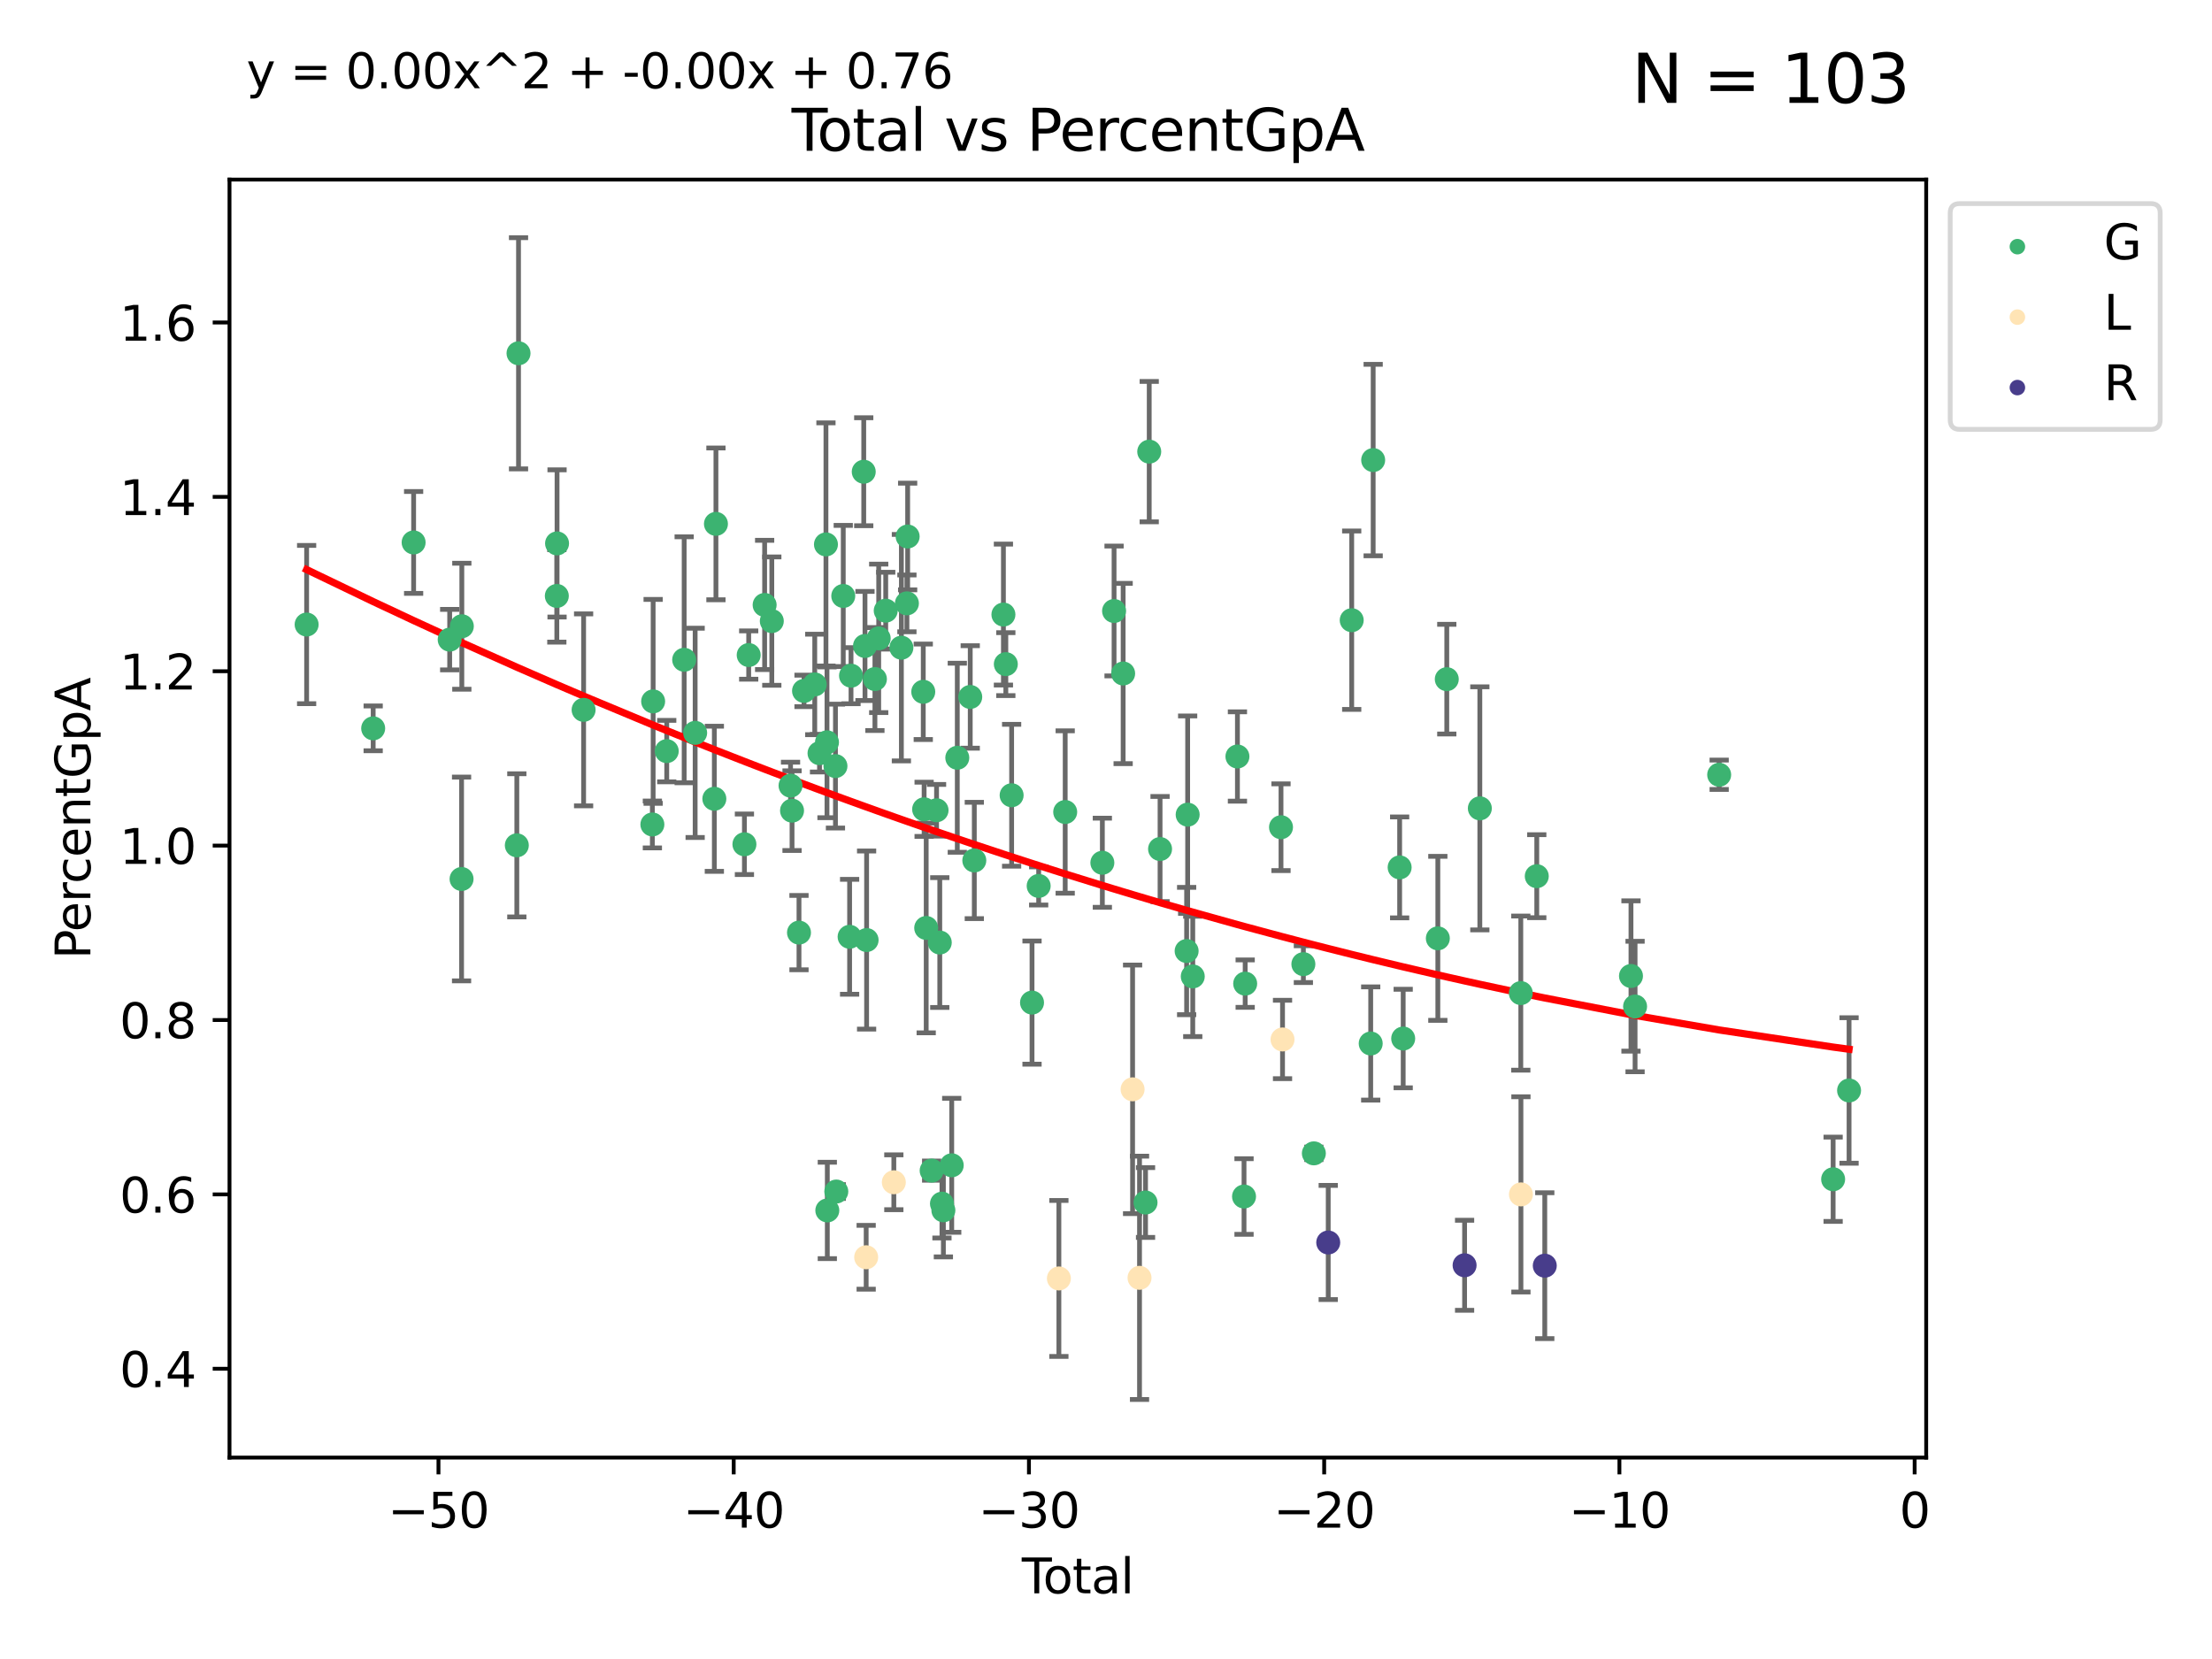 <?xml version="1.0" encoding="utf-8" standalone="no"?>
<!DOCTYPE svg PUBLIC "-//W3C//DTD SVG 1.1//EN"
  "http://www.w3.org/Graphics/SVG/1.1/DTD/svg11.dtd">
<svg xmlns:xlink="http://www.w3.org/1999/xlink" width="460.8pt" height="345.6pt" viewBox="0 0 460.8 345.6" xmlns="http://www.w3.org/2000/svg" version="1.1">
 <defs>
  <style type="text/css">*{stroke-linejoin: round; stroke-linecap: butt}</style>
 </defs>
 <g id="figure_1">
  <g id="patch_1">
   <path d="M 0 345.6 
L 460.8 345.6 
L 460.8 0 
L 0 0 
z
" style="fill: #ffffff"/>
  </g>
  <g id="axes_1">
   <g id="patch_2">
    <path d="M 47.81 303.64 
L 401.26 303.64 
L 401.26 37.411 
L 47.81 37.411 
z
" style="fill: #ffffff"/>
   </g>
   <g id="PathCollection_1">
    <defs>
     <path id="m85d1351b39" d="M 0 1.118 
C 0.297 1.118 0.581 1 0.791 0.791 
C 1 0.581 1.118 0.297 1.118 0 
C 1.118 -0.297 1 -0.581 0.791 -0.791 
C 0.581 -1 0.297 -1.118 0 -1.118 
C -0.297 -1.118 -0.581 -1 -0.791 -0.791 
C -1 -0.581 -1.118 -0.297 -1.118 0 
C -1.118 0.297 -1 0.581 -0.791 0.791 
C -0.581 1 -0.297 1.118 0 1.118 
z
" style="stroke: #3cb371"/>
    </defs>
    <g clip-path="url(#pe3703241b6)">
     <use xlink:href="#m85d1351b39" x="63.876" y="130.103" style="fill: #3cb371; stroke: #3cb371"/>
     <use xlink:href="#m85d1351b39" x="77.74" y="151.73" style="fill: #3cb371; stroke: #3cb371"/>
     <use xlink:href="#m85d1351b39" x="86.165" y="113.002" style="fill: #3cb371; stroke: #3cb371"/>
     <use xlink:href="#m85d1351b39" x="93.677" y="133.247" style="fill: #3cb371; stroke: #3cb371"/>
     <use xlink:href="#m85d1351b39" x="96.153" y="183.108" style="fill: #3cb371; stroke: #3cb371"/>
     <use xlink:href="#m85d1351b39" x="96.207" y="130.459" style="fill: #3cb371; stroke: #3cb371"/>
     <use xlink:href="#m85d1351b39" x="107.664" y="176.096" style="fill: #3cb371; stroke: #3cb371"/>
     <use xlink:href="#m85d1351b39" x="108.018" y="73.596" style="fill: #3cb371; stroke: #3cb371"/>
     <use xlink:href="#m85d1351b39" x="115.997" y="124.144" style="fill: #3cb371; stroke: #3cb371"/>
     <use xlink:href="#m85d1351b39" x="116.045" y="113.205" style="fill: #3cb371; stroke: #3cb371"/>
     <use xlink:href="#m85d1351b39" x="121.576" y="147.876" style="fill: #3cb371; stroke: #3cb371"/>
     <use xlink:href="#m85d1351b39" x="135.901" y="171.752" style="fill: #3cb371; stroke: #3cb371"/>
     <use xlink:href="#m85d1351b39" x="136.061" y="146.111" style="fill: #3cb371; stroke: #3cb371"/>
     <use xlink:href="#m85d1351b39" x="138.893" y="156.473" style="fill: #3cb371; stroke: #3cb371"/>
     <use xlink:href="#m85d1351b39" x="142.525" y="137.443" style="fill: #3cb371; stroke: #3cb371"/>
     <use xlink:href="#m85d1351b39" x="144.813" y="152.668" style="fill: #3cb371; stroke: #3cb371"/>
     <use xlink:href="#m85d1351b39" x="148.811" y="166.4" style="fill: #3cb371; stroke: #3cb371"/>
     <use xlink:href="#m85d1351b39" x="149.143" y="109.133" style="fill: #3cb371; stroke: #3cb371"/>
     <use xlink:href="#m85d1351b39" x="155.077" y="175.878" style="fill: #3cb371; stroke: #3cb371"/>
     <use xlink:href="#m85d1351b39" x="155.967" y="136.456" style="fill: #3cb371; stroke: #3cb371"/>
     <use xlink:href="#m85d1351b39" x="159.287" y="126.019" style="fill: #3cb371; stroke: #3cb371"/>
     <use xlink:href="#m85d1351b39" x="160.781" y="129.387" style="fill: #3cb371; stroke: #3cb371"/>
     <use xlink:href="#m85d1351b39" x="164.684" y="163.663" style="fill: #3cb371; stroke: #3cb371"/>
     <use xlink:href="#m85d1351b39" x="164.996" y="168.875" style="fill: #3cb371; stroke: #3cb371"/>
     <use xlink:href="#m85d1351b39" x="166.445" y="194.278" style="fill: #3cb371; stroke: #3cb371"/>
     <use xlink:href="#m85d1351b39" x="167.494" y="143.927" style="fill: #3cb371; stroke: #3cb371"/>
     <use xlink:href="#m85d1351b39" x="169.728" y="142.581" style="fill: #3cb371; stroke: #3cb371"/>
     <use xlink:href="#m85d1351b39" x="170.721" y="156.909" style="fill: #3cb371; stroke: #3cb371"/>
     <use xlink:href="#m85d1351b39" x="172.061" y="113.413" style="fill: #3cb371; stroke: #3cb371"/>
     <use xlink:href="#m85d1351b39" x="172.277" y="154.635" style="fill: #3cb371; stroke: #3cb371"/>
     <use xlink:href="#m85d1351b39" x="172.345" y="252.155" style="fill: #3cb371; stroke: #3cb371"/>
     <use xlink:href="#m85d1351b39" x="174.041" y="159.587" style="fill: #3cb371; stroke: #3cb371"/>
     <use xlink:href="#m85d1351b39" x="174.217" y="248.218" style="fill: #3cb371; stroke: #3cb371"/>
     <use xlink:href="#m85d1351b39" x="175.666" y="124.151" style="fill: #3cb371; stroke: #3cb371"/>
     <use xlink:href="#m85d1351b39" x="176.989" y="195.151" style="fill: #3cb371; stroke: #3cb371"/>
     <use xlink:href="#m85d1351b39" x="177.283" y="140.759" style="fill: #3cb371; stroke: #3cb371"/>
     <use xlink:href="#m85d1351b39" x="179.933" y="98.27" style="fill: #3cb371; stroke: #3cb371"/>
     <use xlink:href="#m85d1351b39" x="180.193" y="134.567" style="fill: #3cb371; stroke: #3cb371"/>
     <use xlink:href="#m85d1351b39" x="180.529" y="195.828" style="fill: #3cb371; stroke: #3cb371"/>
     <use xlink:href="#m85d1351b39" x="182.262" y="141.457" style="fill: #3cb371; stroke: #3cb371"/>
     <use xlink:href="#m85d1351b39" x="183.051" y="132.983" style="fill: #3cb371; stroke: #3cb371"/>
     <use xlink:href="#m85d1351b39" x="184.513" y="127.213" style="fill: #3cb371; stroke: #3cb371"/>
     <use xlink:href="#m85d1351b39" x="187.776" y="134.925" style="fill: #3cb371; stroke: #3cb371"/>
     <use xlink:href="#m85d1351b39" x="188.926" y="125.691" style="fill: #3cb371; stroke: #3cb371"/>
     <use xlink:href="#m85d1351b39" x="189.08" y="111.762" style="fill: #3cb371; stroke: #3cb371"/>
     <use xlink:href="#m85d1351b39" x="192.333" y="144.113" style="fill: #3cb371; stroke: #3cb371"/>
     <use xlink:href="#m85d1351b39" x="192.511" y="168.591" style="fill: #3cb371; stroke: #3cb371"/>
     <use xlink:href="#m85d1351b39" x="192.945" y="193.308" style="fill: #3cb371; stroke: #3cb371"/>
     <use xlink:href="#m85d1351b39" x="194.08" y="243.862" style="fill: #3cb371; stroke: #3cb371"/>
     <use xlink:href="#m85d1351b39" x="195.102" y="168.794" style="fill: #3cb371; stroke: #3cb371"/>
     <use xlink:href="#m85d1351b39" x="195.772" y="196.348" style="fill: #3cb371; stroke: #3cb371"/>
     <use xlink:href="#m85d1351b39" x="196.228" y="250.744" style="fill: #3cb371; stroke: #3cb371"/>
     <use xlink:href="#m85d1351b39" x="196.524" y="252.128" style="fill: #3cb371; stroke: #3cb371"/>
     <use xlink:href="#m85d1351b39" x="198.262" y="242.752" style="fill: #3cb371; stroke: #3cb371"/>
     <use xlink:href="#m85d1351b39" x="199.422" y="157.855" style="fill: #3cb371; stroke: #3cb371"/>
     <use xlink:href="#m85d1351b39" x="202.119" y="145.188" style="fill: #3cb371; stroke: #3cb371"/>
     <use xlink:href="#m85d1351b39" x="202.966" y="179.249" style="fill: #3cb371; stroke: #3cb371"/>
     <use xlink:href="#m85d1351b39" x="209.031" y="128.023" style="fill: #3cb371; stroke: #3cb371"/>
     <use xlink:href="#m85d1351b39" x="209.532" y="138.352" style="fill: #3cb371; stroke: #3cb371"/>
     <use xlink:href="#m85d1351b39" x="210.741" y="165.666" style="fill: #3cb371; stroke: #3cb371"/>
     <use xlink:href="#m85d1351b39" x="214.99" y="208.858" style="fill: #3cb371; stroke: #3cb371"/>
     <use xlink:href="#m85d1351b39" x="216.374" y="184.555" style="fill: #3cb371; stroke: #3cb371"/>
     <use xlink:href="#m85d1351b39" x="221.9" y="169.156" style="fill: #3cb371; stroke: #3cb371"/>
     <use xlink:href="#m85d1351b39" x="229.64" y="179.727" style="fill: #3cb371; stroke: #3cb371"/>
     <use xlink:href="#m85d1351b39" x="232.08" y="127.281" style="fill: #3cb371; stroke: #3cb371"/>
     <use xlink:href="#m85d1351b39" x="233.972" y="140.301" style="fill: #3cb371; stroke: #3cb371"/>
     <use xlink:href="#m85d1351b39" x="238.636" y="250.508" style="fill: #3cb371; stroke: #3cb371"/>
     <use xlink:href="#m85d1351b39" x="239.405" y="94.084" style="fill: #3cb371; stroke: #3cb371"/>
     <use xlink:href="#m85d1351b39" x="241.662" y="176.867" style="fill: #3cb371; stroke: #3cb371"/>
     <use xlink:href="#m85d1351b39" x="247.197" y="198.115" style="fill: #3cb371; stroke: #3cb371"/>
     <use xlink:href="#m85d1351b39" x="247.411" y="169.708" style="fill: #3cb371; stroke: #3cb371"/>
     <use xlink:href="#m85d1351b39" x="248.474" y="203.408" style="fill: #3cb371; stroke: #3cb371"/>
     <use xlink:href="#m85d1351b39" x="257.78" y="157.592" style="fill: #3cb371; stroke: #3cb371"/>
     <use xlink:href="#m85d1351b39" x="259.154" y="249.256" style="fill: #3cb371; stroke: #3cb371"/>
     <use xlink:href="#m85d1351b39" x="259.394" y="204.91" style="fill: #3cb371; stroke: #3cb371"/>
     <use xlink:href="#m85d1351b39" x="266.857" y="172.324" style="fill: #3cb371; stroke: #3cb371"/>
     <use xlink:href="#m85d1351b39" x="271.516" y="200.848" style="fill: #3cb371; stroke: #3cb371"/>
     <use xlink:href="#m85d1351b39" x="273.701" y="240.265" style="fill: #3cb371; stroke: #3cb371"/>
     <use xlink:href="#m85d1351b39" x="281.586" y="129.2" style="fill: #3cb371; stroke: #3cb371"/>
     <use xlink:href="#m85d1351b39" x="285.543" y="217.379" style="fill: #3cb371; stroke: #3cb371"/>
     <use xlink:href="#m85d1351b39" x="286.057" y="95.841" style="fill: #3cb371; stroke: #3cb371"/>
     <use xlink:href="#m85d1351b39" x="291.571" y="180.693" style="fill: #3cb371; stroke: #3cb371"/>
     <use xlink:href="#m85d1351b39" x="292.31" y="216.347" style="fill: #3cb371; stroke: #3cb371"/>
     <use xlink:href="#m85d1351b39" x="299.528" y="195.476" style="fill: #3cb371; stroke: #3cb371"/>
     <use xlink:href="#m85d1351b39" x="301.391" y="141.482" style="fill: #3cb371; stroke: #3cb371"/>
     <use xlink:href="#m85d1351b39" x="308.277" y="168.392" style="fill: #3cb371; stroke: #3cb371"/>
     <use xlink:href="#m85d1351b39" x="316.811" y="206.879" style="fill: #3cb371; stroke: #3cb371"/>
     <use xlink:href="#m85d1351b39" x="320.138" y="182.525" style="fill: #3cb371; stroke: #3cb371"/>
     <use xlink:href="#m85d1351b39" x="339.764" y="203.318" style="fill: #3cb371; stroke: #3cb371"/>
     <use xlink:href="#m85d1351b39" x="340.617" y="209.676" style="fill: #3cb371; stroke: #3cb371"/>
     <use xlink:href="#m85d1351b39" x="358.135" y="161.396" style="fill: #3cb371; stroke: #3cb371"/>
     <use xlink:href="#m85d1351b39" x="381.875" y="245.662" style="fill: #3cb371; stroke: #3cb371"/>
     <use xlink:href="#m85d1351b39" x="385.194" y="227.166" style="fill: #3cb371; stroke: #3cb371"/>
    </g>
   </g>
   <g id="PathCollection_2">
    <defs>
     <path id="m8e02ff3dd5" d="M 0 1.118 
C 0.297 1.118 0.581 1 0.791 0.791 
C 1 0.581 1.118 0.297 1.118 0 
C 1.118 -0.297 1 -0.581 0.791 -0.791 
C 0.581 -1 0.297 -1.118 0 -1.118 
C -0.297 -1.118 -0.581 -1 -0.791 -0.791 
C -1 -0.581 -1.118 -0.297 -1.118 0 
C -1.118 0.297 -1 0.581 -0.791 0.791 
C -0.581 1 -0.297 1.118 0 1.118 
z
" style="stroke: #ffe4b5"/>
    </defs>
    <g clip-path="url(#pe3703241b6)">
     <use xlink:href="#m8e02ff3dd5" x="180.439" y="261.911" style="fill: #ffe4b5; stroke: #ffe4b5"/>
     <use xlink:href="#m8e02ff3dd5" x="186.202" y="246.288" style="fill: #ffe4b5; stroke: #ffe4b5"/>
     <use xlink:href="#m8e02ff3dd5" x="220.586" y="266.325" style="fill: #ffe4b5; stroke: #ffe4b5"/>
     <use xlink:href="#m8e02ff3dd5" x="235.939" y="226.927" style="fill: #ffe4b5; stroke: #ffe4b5"/>
     <use xlink:href="#m8e02ff3dd5" x="237.384" y="266.194" style="fill: #ffe4b5; stroke: #ffe4b5"/>
     <use xlink:href="#m8e02ff3dd5" x="267.174" y="216.54" style="fill: #ffe4b5; stroke: #ffe4b5"/>
     <use xlink:href="#m8e02ff3dd5" x="316.838" y="248.815" style="fill: #ffe4b5; stroke: #ffe4b5"/>
    </g>
   </g>
   <g id="PathCollection_3">
    <defs>
     <path id="me78054d114" d="M 0 1.118 
C 0.297 1.118 0.581 1 0.791 0.791 
C 1 0.581 1.118 0.297 1.118 0 
C 1.118 -0.297 1 -0.581 0.791 -0.791 
C 0.581 -1 0.297 -1.118 0 -1.118 
C -0.297 -1.118 -0.581 -1 -0.791 -0.791 
C -1 -0.581 -1.118 -0.297 -1.118 0 
C -1.118 0.297 -1 0.581 -0.791 0.791 
C -0.581 1 -0.297 1.118 0 1.118 
z
" style="stroke: #483d8b"/>
    </defs>
    <g clip-path="url(#pe3703241b6)">
     <use xlink:href="#me78054d114" x="276.694" y="258.833" style="fill: #483d8b; stroke: #483d8b"/>
     <use xlink:href="#me78054d114" x="305.101" y="263.58" style="fill: #483d8b; stroke: #483d8b"/>
     <use xlink:href="#me78054d114" x="321.805" y="263.664" style="fill: #483d8b; stroke: #483d8b"/>
    </g>
   </g>
   <g id="matplotlib.axis_1">
    <g id="xtick_1">
     <g id="line2d_1">
      <defs>
       <path id="md6ec6c3cc5" d="M 0 0 
L 0 3.5 
" style="stroke: #000000; stroke-width: 0.8"/>
      </defs>
      <g>
       <use xlink:href="#md6ec6c3cc5" x="91.341" y="303.64" style="stroke: #000000; stroke-width: 0.8"/>
      </g>
     </g>
     <g id="text_1">
      <!-- −50 -->
      <g transform="translate(80.789 318.238)scale(0.1 -0.1)">
       <defs>
        <path id="DejaVuSans-2212" d="M 678 2272 
L 4684 2272 
L 4684 1741 
L 678 1741 
L 678 2272 
z
" transform="scale(0.016)"/>
        <path id="DejaVuSans-35" d="M 691 4666 
L 3169 4666 
L 3169 4134 
L 1269 4134 
L 1269 2991 
Q 1406 3038 1543 3061 
Q 1681 3084 1819 3084 
Q 2600 3084 3056 2656 
Q 3513 2228 3513 1497 
Q 3513 744 3044 326 
Q 2575 -91 1722 -91 
Q 1428 -91 1123 -41 
Q 819 9 494 109 
L 494 744 
Q 775 591 1075 516 
Q 1375 441 1709 441 
Q 2250 441 2565 725 
Q 2881 1009 2881 1497 
Q 2881 1984 2565 2268 
Q 2250 2553 1709 2553 
Q 1456 2553 1204 2497 
Q 953 2441 691 2322 
L 691 4666 
z
" transform="scale(0.016)"/>
        <path id="DejaVuSans-30" d="M 2034 4250 
Q 1547 4250 1301 3770 
Q 1056 3291 1056 2328 
Q 1056 1369 1301 889 
Q 1547 409 2034 409 
Q 2525 409 2770 889 
Q 3016 1369 3016 2328 
Q 3016 3291 2770 3770 
Q 2525 4250 2034 4250 
z
M 2034 4750 
Q 2819 4750 3233 4129 
Q 3647 3509 3647 2328 
Q 3647 1150 3233 529 
Q 2819 -91 2034 -91 
Q 1250 -91 836 529 
Q 422 1150 422 2328 
Q 422 3509 836 4129 
Q 1250 4750 2034 4750 
z
" transform="scale(0.016)"/>
       </defs>
       <use xlink:href="#DejaVuSans-2212"/>
       <use xlink:href="#DejaVuSans-35" x="83.789"/>
       <use xlink:href="#DejaVuSans-30" x="147.412"/>
      </g>
     </g>
    </g>
    <g id="xtick_2">
     <g id="line2d_2">
      <g>
       <use xlink:href="#md6ec6c3cc5" x="152.844" y="303.64" style="stroke: #000000; stroke-width: 0.8"/>
      </g>
     </g>
     <g id="text_2">
      <!-- −40 -->
      <g transform="translate(142.292 318.238)scale(0.1 -0.1)">
       <defs>
        <path id="DejaVuSans-34" d="M 2419 4116 
L 825 1625 
L 2419 1625 
L 2419 4116 
z
M 2253 4666 
L 3047 4666 
L 3047 1625 
L 3713 1625 
L 3713 1100 
L 3047 1100 
L 3047 0 
L 2419 0 
L 2419 1100 
L 313 1100 
L 313 1709 
L 2253 4666 
z
" transform="scale(0.016)"/>
       </defs>
       <use xlink:href="#DejaVuSans-2212"/>
       <use xlink:href="#DejaVuSans-34" x="83.789"/>
       <use xlink:href="#DejaVuSans-30" x="147.412"/>
      </g>
     </g>
    </g>
    <g id="xtick_3">
     <g id="line2d_3">
      <g>
       <use xlink:href="#md6ec6c3cc5" x="214.347" y="303.64" style="stroke: #000000; stroke-width: 0.8"/>
      </g>
     </g>
     <g id="text_3">
      <!-- −30 -->
      <g transform="translate(203.795 318.238)scale(0.1 -0.1)">
       <defs>
        <path id="DejaVuSans-33" d="M 2597 2516 
Q 3050 2419 3304 2112 
Q 3559 1806 3559 1356 
Q 3559 666 3084 287 
Q 2609 -91 1734 -91 
Q 1441 -91 1130 -33 
Q 819 25 488 141 
L 488 750 
Q 750 597 1062 519 
Q 1375 441 1716 441 
Q 2309 441 2620 675 
Q 2931 909 2931 1356 
Q 2931 1769 2642 2001 
Q 2353 2234 1838 2234 
L 1294 2234 
L 1294 2753 
L 1863 2753 
Q 2328 2753 2575 2939 
Q 2822 3125 2822 3475 
Q 2822 3834 2567 4026 
Q 2313 4219 1838 4219 
Q 1578 4219 1281 4162 
Q 984 4106 628 3988 
L 628 4550 
Q 988 4650 1302 4700 
Q 1616 4750 1894 4750 
Q 2613 4750 3031 4423 
Q 3450 4097 3450 3541 
Q 3450 3153 3228 2886 
Q 3006 2619 2597 2516 
z
" transform="scale(0.016)"/>
       </defs>
       <use xlink:href="#DejaVuSans-2212"/>
       <use xlink:href="#DejaVuSans-33" x="83.789"/>
       <use xlink:href="#DejaVuSans-30" x="147.412"/>
      </g>
     </g>
    </g>
    <g id="xtick_4">
     <g id="line2d_4">
      <g>
       <use xlink:href="#md6ec6c3cc5" x="275.85" y="303.64" style="stroke: #000000; stroke-width: 0.8"/>
      </g>
     </g>
     <g id="text_4">
      <!-- −20 -->
      <g transform="translate(265.298 318.238)scale(0.1 -0.1)">
       <defs>
        <path id="DejaVuSans-32" d="M 1228 531 
L 3431 531 
L 3431 0 
L 469 0 
L 469 531 
Q 828 903 1448 1529 
Q 2069 2156 2228 2338 
Q 2531 2678 2651 2914 
Q 2772 3150 2772 3378 
Q 2772 3750 2511 3984 
Q 2250 4219 1831 4219 
Q 1534 4219 1204 4116 
Q 875 4013 500 3803 
L 500 4441 
Q 881 4594 1212 4672 
Q 1544 4750 1819 4750 
Q 2544 4750 2975 4387 
Q 3406 4025 3406 3419 
Q 3406 3131 3298 2873 
Q 3191 2616 2906 2266 
Q 2828 2175 2409 1742 
Q 1991 1309 1228 531 
z
" transform="scale(0.016)"/>
       </defs>
       <use xlink:href="#DejaVuSans-2212"/>
       <use xlink:href="#DejaVuSans-32" x="83.789"/>
       <use xlink:href="#DejaVuSans-30" x="147.412"/>
      </g>
     </g>
    </g>
    <g id="xtick_5">
     <g id="line2d_5">
      <g>
       <use xlink:href="#md6ec6c3cc5" x="337.353" y="303.64" style="stroke: #000000; stroke-width: 0.8"/>
      </g>
     </g>
     <g id="text_5">
      <!-- −10 -->
      <g transform="translate(326.801 318.238)scale(0.1 -0.1)">
       <defs>
        <path id="DejaVuSans-31" d="M 794 531 
L 1825 531 
L 1825 4091 
L 703 3866 
L 703 4441 
L 1819 4666 
L 2450 4666 
L 2450 531 
L 3481 531 
L 3481 0 
L 794 0 
L 794 531 
z
" transform="scale(0.016)"/>
       </defs>
       <use xlink:href="#DejaVuSans-2212"/>
       <use xlink:href="#DejaVuSans-31" x="83.789"/>
       <use xlink:href="#DejaVuSans-30" x="147.412"/>
      </g>
     </g>
    </g>
    <g id="xtick_6">
     <g id="line2d_6">
      <g>
       <use xlink:href="#md6ec6c3cc5" x="398.856" y="303.64" style="stroke: #000000; stroke-width: 0.8"/>
      </g>
     </g>
     <g id="text_6">
      <!-- 0 -->
      <g transform="translate(395.675 318.238)scale(0.1 -0.1)">
       <use xlink:href="#DejaVuSans-30"/>
      </g>
     </g>
    </g>
    <g id="text_7">
     <!-- Total -->
     <g transform="translate(212.858 331.917)scale(0.1 -0.1)">
      <defs>
       <path id="DejaVuSans-54" d="M -19 4666 
L 3928 4666 
L 3928 4134 
L 2272 4134 
L 2272 0 
L 1638 0 
L 1638 4134 
L -19 4134 
L -19 4666 
z
" transform="scale(0.016)"/>
       <path id="DejaVuSans-6f" d="M 1959 3097 
Q 1497 3097 1228 2736 
Q 959 2375 959 1747 
Q 959 1119 1226 758 
Q 1494 397 1959 397 
Q 2419 397 2687 759 
Q 2956 1122 2956 1747 
Q 2956 2369 2687 2733 
Q 2419 3097 1959 3097 
z
M 1959 3584 
Q 2709 3584 3137 3096 
Q 3566 2609 3566 1747 
Q 3566 888 3137 398 
Q 2709 -91 1959 -91 
Q 1206 -91 779 398 
Q 353 888 353 1747 
Q 353 2609 779 3096 
Q 1206 3584 1959 3584 
z
" transform="scale(0.016)"/>
       <path id="DejaVuSans-74" d="M 1172 4494 
L 1172 3500 
L 2356 3500 
L 2356 3053 
L 1172 3053 
L 1172 1153 
Q 1172 725 1289 603 
Q 1406 481 1766 481 
L 2356 481 
L 2356 0 
L 1766 0 
Q 1100 0 847 248 
Q 594 497 594 1153 
L 594 3053 
L 172 3053 
L 172 3500 
L 594 3500 
L 594 4494 
L 1172 4494 
z
" transform="scale(0.016)"/>
       <path id="DejaVuSans-61" d="M 2194 1759 
Q 1497 1759 1228 1600 
Q 959 1441 959 1056 
Q 959 750 1161 570 
Q 1363 391 1709 391 
Q 2188 391 2477 730 
Q 2766 1069 2766 1631 
L 2766 1759 
L 2194 1759 
z
M 3341 1997 
L 3341 0 
L 2766 0 
L 2766 531 
Q 2569 213 2275 61 
Q 1981 -91 1556 -91 
Q 1019 -91 701 211 
Q 384 513 384 1019 
Q 384 1609 779 1909 
Q 1175 2209 1959 2209 
L 2766 2209 
L 2766 2266 
Q 2766 2663 2505 2880 
Q 2244 3097 1772 3097 
Q 1472 3097 1187 3025 
Q 903 2953 641 2809 
L 641 3341 
Q 956 3463 1253 3523 
Q 1550 3584 1831 3584 
Q 2591 3584 2966 3190 
Q 3341 2797 3341 1997 
z
" transform="scale(0.016)"/>
       <path id="DejaVuSans-6c" d="M 603 4863 
L 1178 4863 
L 1178 0 
L 603 0 
L 603 4863 
z
" transform="scale(0.016)"/>
      </defs>
      <use xlink:href="#DejaVuSans-54"/>
      <use xlink:href="#DejaVuSans-6f" x="44.084"/>
      <use xlink:href="#DejaVuSans-74" x="105.266"/>
      <use xlink:href="#DejaVuSans-61" x="144.475"/>
      <use xlink:href="#DejaVuSans-6c" x="205.754"/>
     </g>
    </g>
   </g>
   <g id="matplotlib.axis_2">
    <g id="ytick_1">
     <g id="line2d_7">
      <defs>
       <path id="m148b108b93" d="M 0 0 
L -3.5 0 
" style="stroke: #000000; stroke-width: 0.8"/>
      </defs>
      <g>
       <use xlink:href="#m148b108b93" x="47.81" y="285.139" style="stroke: #000000; stroke-width: 0.8"/>
      </g>
     </g>
     <g id="text_8">
      <!-- 0.4 -->
      <g transform="translate(24.907 288.939)scale(0.1 -0.1)">
       <defs>
        <path id="DejaVuSans-2e" d="M 684 794 
L 1344 794 
L 1344 0 
L 684 0 
L 684 794 
z
" transform="scale(0.016)"/>
       </defs>
       <use xlink:href="#DejaVuSans-30"/>
       <use xlink:href="#DejaVuSans-2e" x="63.623"/>
       <use xlink:href="#DejaVuSans-34" x="95.41"/>
      </g>
     </g>
    </g>
    <g id="ytick_2">
     <g id="line2d_8">
      <g>
       <use xlink:href="#m148b108b93" x="47.81" y="248.813" style="stroke: #000000; stroke-width: 0.8"/>
      </g>
     </g>
     <g id="text_9">
      <!-- 0.6 -->
      <g transform="translate(24.907 252.612)scale(0.1 -0.1)">
       <defs>
        <path id="DejaVuSans-36" d="M 2113 2584 
Q 1688 2584 1439 2293 
Q 1191 2003 1191 1497 
Q 1191 994 1439 701 
Q 1688 409 2113 409 
Q 2538 409 2786 701 
Q 3034 994 3034 1497 
Q 3034 2003 2786 2293 
Q 2538 2584 2113 2584 
z
M 3366 4563 
L 3366 3988 
Q 3128 4100 2886 4159 
Q 2644 4219 2406 4219 
Q 1781 4219 1451 3797 
Q 1122 3375 1075 2522 
Q 1259 2794 1537 2939 
Q 1816 3084 2150 3084 
Q 2853 3084 3261 2657 
Q 3669 2231 3669 1497 
Q 3669 778 3244 343 
Q 2819 -91 2113 -91 
Q 1303 -91 875 529 
Q 447 1150 447 2328 
Q 447 3434 972 4092 
Q 1497 4750 2381 4750 
Q 2619 4750 2861 4703 
Q 3103 4656 3366 4563 
z
" transform="scale(0.016)"/>
       </defs>
       <use xlink:href="#DejaVuSans-30"/>
       <use xlink:href="#DejaVuSans-2e" x="63.623"/>
       <use xlink:href="#DejaVuSans-36" x="95.41"/>
      </g>
     </g>
    </g>
    <g id="ytick_3">
     <g id="line2d_9">
      <g>
       <use xlink:href="#m148b108b93" x="47.81" y="212.486" style="stroke: #000000; stroke-width: 0.8"/>
      </g>
     </g>
     <g id="text_10">
      <!-- 0.8 -->
      <g transform="translate(24.907 216.285)scale(0.1 -0.1)">
       <defs>
        <path id="DejaVuSans-38" d="M 2034 2216 
Q 1584 2216 1326 1975 
Q 1069 1734 1069 1313 
Q 1069 891 1326 650 
Q 1584 409 2034 409 
Q 2484 409 2743 651 
Q 3003 894 3003 1313 
Q 3003 1734 2745 1975 
Q 2488 2216 2034 2216 
z
M 1403 2484 
Q 997 2584 770 2862 
Q 544 3141 544 3541 
Q 544 4100 942 4425 
Q 1341 4750 2034 4750 
Q 2731 4750 3128 4425 
Q 3525 4100 3525 3541 
Q 3525 3141 3298 2862 
Q 3072 2584 2669 2484 
Q 3125 2378 3379 2068 
Q 3634 1759 3634 1313 
Q 3634 634 3220 271 
Q 2806 -91 2034 -91 
Q 1263 -91 848 271 
Q 434 634 434 1313 
Q 434 1759 690 2068 
Q 947 2378 1403 2484 
z
M 1172 3481 
Q 1172 3119 1398 2916 
Q 1625 2713 2034 2713 
Q 2441 2713 2670 2916 
Q 2900 3119 2900 3481 
Q 2900 3844 2670 4047 
Q 2441 4250 2034 4250 
Q 1625 4250 1398 4047 
Q 1172 3844 1172 3481 
z
" transform="scale(0.016)"/>
       </defs>
       <use xlink:href="#DejaVuSans-30"/>
       <use xlink:href="#DejaVuSans-2e" x="63.623"/>
       <use xlink:href="#DejaVuSans-38" x="95.41"/>
      </g>
     </g>
    </g>
    <g id="ytick_4">
     <g id="line2d_10">
      <g>
       <use xlink:href="#m148b108b93" x="47.81" y="176.159" style="stroke: #000000; stroke-width: 0.8"/>
      </g>
     </g>
     <g id="text_11">
      <!-- 1.0 -->
      <g transform="translate(24.907 179.958)scale(0.1 -0.1)">
       <use xlink:href="#DejaVuSans-31"/>
       <use xlink:href="#DejaVuSans-2e" x="63.623"/>
       <use xlink:href="#DejaVuSans-30" x="95.41"/>
      </g>
     </g>
    </g>
    <g id="ytick_5">
     <g id="line2d_11">
      <g>
       <use xlink:href="#m148b108b93" x="47.81" y="139.832" style="stroke: #000000; stroke-width: 0.8"/>
      </g>
     </g>
     <g id="text_12">
      <!-- 1.2 -->
      <g transform="translate(24.907 143.631)scale(0.1 -0.1)">
       <use xlink:href="#DejaVuSans-31"/>
       <use xlink:href="#DejaVuSans-2e" x="63.623"/>
       <use xlink:href="#DejaVuSans-32" x="95.41"/>
      </g>
     </g>
    </g>
    <g id="ytick_6">
     <g id="line2d_12">
      <g>
       <use xlink:href="#m148b108b93" x="47.81" y="103.505" style="stroke: #000000; stroke-width: 0.8"/>
      </g>
     </g>
     <g id="text_13">
      <!-- 1.4 -->
      <g transform="translate(24.907 107.304)scale(0.1 -0.1)">
       <use xlink:href="#DejaVuSans-31"/>
       <use xlink:href="#DejaVuSans-2e" x="63.623"/>
       <use xlink:href="#DejaVuSans-34" x="95.41"/>
      </g>
     </g>
    </g>
    <g id="ytick_7">
     <g id="line2d_13">
      <g>
       <use xlink:href="#m148b108b93" x="47.81" y="67.178" style="stroke: #000000; stroke-width: 0.8"/>
      </g>
     </g>
     <g id="text_14">
      <!-- 1.6 -->
      <g transform="translate(24.907 70.978)scale(0.1 -0.1)">
       <use xlink:href="#DejaVuSans-31"/>
       <use xlink:href="#DejaVuSans-2e" x="63.623"/>
       <use xlink:href="#DejaVuSans-36" x="95.41"/>
      </g>
     </g>
    </g>
    <g id="text_15">
     <!-- PercentGpA -->
     <g transform="translate(18.827 199.802)rotate(-90)scale(0.1 -0.1)">
      <defs>
       <path id="DejaVuSans-50" d="M 1259 4147 
L 1259 2394 
L 2053 2394 
Q 2494 2394 2734 2622 
Q 2975 2850 2975 3272 
Q 2975 3691 2734 3919 
Q 2494 4147 2053 4147 
L 1259 4147 
z
M 628 4666 
L 2053 4666 
Q 2838 4666 3239 4311 
Q 3641 3956 3641 3272 
Q 3641 2581 3239 2228 
Q 2838 1875 2053 1875 
L 1259 1875 
L 1259 0 
L 628 0 
L 628 4666 
z
" transform="scale(0.016)"/>
       <path id="DejaVuSans-65" d="M 3597 1894 
L 3597 1613 
L 953 1613 
Q 991 1019 1311 708 
Q 1631 397 2203 397 
Q 2534 397 2845 478 
Q 3156 559 3463 722 
L 3463 178 
Q 3153 47 2828 -22 
Q 2503 -91 2169 -91 
Q 1331 -91 842 396 
Q 353 884 353 1716 
Q 353 2575 817 3079 
Q 1281 3584 2069 3584 
Q 2775 3584 3186 3129 
Q 3597 2675 3597 1894 
z
M 3022 2063 
Q 3016 2534 2758 2815 
Q 2500 3097 2075 3097 
Q 1594 3097 1305 2825 
Q 1016 2553 972 2059 
L 3022 2063 
z
" transform="scale(0.016)"/>
       <path id="DejaVuSans-72" d="M 2631 2963 
Q 2534 3019 2420 3045 
Q 2306 3072 2169 3072 
Q 1681 3072 1420 2755 
Q 1159 2438 1159 1844 
L 1159 0 
L 581 0 
L 581 3500 
L 1159 3500 
L 1159 2956 
Q 1341 3275 1631 3429 
Q 1922 3584 2338 3584 
Q 2397 3584 2469 3576 
Q 2541 3569 2628 3553 
L 2631 2963 
z
" transform="scale(0.016)"/>
       <path id="DejaVuSans-63" d="M 3122 3366 
L 3122 2828 
Q 2878 2963 2633 3030 
Q 2388 3097 2138 3097 
Q 1578 3097 1268 2742 
Q 959 2388 959 1747 
Q 959 1106 1268 751 
Q 1578 397 2138 397 
Q 2388 397 2633 464 
Q 2878 531 3122 666 
L 3122 134 
Q 2881 22 2623 -34 
Q 2366 -91 2075 -91 
Q 1284 -91 818 406 
Q 353 903 353 1747 
Q 353 2603 823 3093 
Q 1294 3584 2113 3584 
Q 2378 3584 2631 3529 
Q 2884 3475 3122 3366 
z
" transform="scale(0.016)"/>
       <path id="DejaVuSans-6e" d="M 3513 2113 
L 3513 0 
L 2938 0 
L 2938 2094 
Q 2938 2591 2744 2837 
Q 2550 3084 2163 3084 
Q 1697 3084 1428 2787 
Q 1159 2491 1159 1978 
L 1159 0 
L 581 0 
L 581 3500 
L 1159 3500 
L 1159 2956 
Q 1366 3272 1645 3428 
Q 1925 3584 2291 3584 
Q 2894 3584 3203 3211 
Q 3513 2838 3513 2113 
z
" transform="scale(0.016)"/>
       <path id="DejaVuSans-47" d="M 3809 666 
L 3809 1919 
L 2778 1919 
L 2778 2438 
L 4434 2438 
L 4434 434 
Q 4069 175 3628 42 
Q 3188 -91 2688 -91 
Q 1594 -91 976 548 
Q 359 1188 359 2328 
Q 359 3472 976 4111 
Q 1594 4750 2688 4750 
Q 3144 4750 3555 4637 
Q 3966 4525 4313 4306 
L 4313 3634 
Q 3963 3931 3569 4081 
Q 3175 4231 2741 4231 
Q 1884 4231 1454 3753 
Q 1025 3275 1025 2328 
Q 1025 1384 1454 906 
Q 1884 428 2741 428 
Q 3075 428 3337 486 
Q 3600 544 3809 666 
z
" transform="scale(0.016)"/>
       <path id="DejaVuSans-70" d="M 1159 525 
L 1159 -1331 
L 581 -1331 
L 581 3500 
L 1159 3500 
L 1159 2969 
Q 1341 3281 1617 3432 
Q 1894 3584 2278 3584 
Q 2916 3584 3314 3078 
Q 3713 2572 3713 1747 
Q 3713 922 3314 415 
Q 2916 -91 2278 -91 
Q 1894 -91 1617 61 
Q 1341 213 1159 525 
z
M 3116 1747 
Q 3116 2381 2855 2742 
Q 2594 3103 2138 3103 
Q 1681 3103 1420 2742 
Q 1159 2381 1159 1747 
Q 1159 1113 1420 752 
Q 1681 391 2138 391 
Q 2594 391 2855 752 
Q 3116 1113 3116 1747 
z
" transform="scale(0.016)"/>
       <path id="DejaVuSans-41" d="M 2188 4044 
L 1331 1722 
L 3047 1722 
L 2188 4044 
z
M 1831 4666 
L 2547 4666 
L 4325 0 
L 3669 0 
L 3244 1197 
L 1141 1197 
L 716 0 
L 50 0 
L 1831 4666 
z
" transform="scale(0.016)"/>
      </defs>
      <use xlink:href="#DejaVuSans-50"/>
      <use xlink:href="#DejaVuSans-65" x="56.678"/>
      <use xlink:href="#DejaVuSans-72" x="118.201"/>
      <use xlink:href="#DejaVuSans-63" x="157.064"/>
      <use xlink:href="#DejaVuSans-65" x="212.045"/>
      <use xlink:href="#DejaVuSans-6e" x="273.568"/>
      <use xlink:href="#DejaVuSans-74" x="336.947"/>
      <use xlink:href="#DejaVuSans-47" x="376.156"/>
      <use xlink:href="#DejaVuSans-70" x="453.646"/>
      <use xlink:href="#DejaVuSans-41" x="517.123"/>
     </g>
    </g>
   </g>
   <g id="LineCollection_1">
    <path d="M 63.876 146.588 
L 63.876 113.619 
" clip-path="url(#pe3703241b6)" style="fill: none; stroke: #696969"/>
    <path d="M 77.74 156.398 
L 77.74 147.062 
" clip-path="url(#pe3703241b6)" style="fill: none; stroke: #696969"/>
    <path d="M 86.165 123.614 
L 86.165 102.39 
" clip-path="url(#pe3703241b6)" style="fill: none; stroke: #696969"/>
    <path d="M 93.677 139.546 
L 93.677 126.948 
" clip-path="url(#pe3703241b6)" style="fill: none; stroke: #696969"/>
    <path d="M 96.153 204.333 
L 96.153 161.883 
" clip-path="url(#pe3703241b6)" style="fill: none; stroke: #696969"/>
    <path d="M 96.207 143.582 
L 96.207 117.335 
" clip-path="url(#pe3703241b6)" style="fill: none; stroke: #696969"/>
    <path d="M 107.664 191.007 
L 107.664 161.186 
" clip-path="url(#pe3703241b6)" style="fill: none; stroke: #696969"/>
    <path d="M 108.018 97.679 
L 108.018 49.513 
" clip-path="url(#pe3703241b6)" style="fill: none; stroke: #696969"/>
    <path d="M 115.997 133.766 
L 115.997 114.522 
" clip-path="url(#pe3703241b6)" style="fill: none; stroke: #696969"/>
    <path d="M 116.045 128.536 
L 116.045 97.873 
" clip-path="url(#pe3703241b6)" style="fill: none; stroke: #696969"/>
    <path d="M 121.576 167.871 
L 121.576 127.881 
" clip-path="url(#pe3703241b6)" style="fill: none; stroke: #696969"/>
    <path d="M 135.901 176.636 
L 135.901 166.867 
" clip-path="url(#pe3703241b6)" style="fill: none; stroke: #696969"/>
    <path d="M 136.061 167.35 
L 136.061 124.872 
" clip-path="url(#pe3703241b6)" style="fill: none; stroke: #696969"/>
    <path d="M 138.893 162.874 
L 138.893 150.071 
" clip-path="url(#pe3703241b6)" style="fill: none; stroke: #696969"/>
    <path d="M 142.525 163.063 
L 142.525 111.824 
" clip-path="url(#pe3703241b6)" style="fill: none; stroke: #696969"/>
    <path d="M 144.813 174.467 
L 144.813 130.868 
" clip-path="url(#pe3703241b6)" style="fill: none; stroke: #696969"/>
    <path d="M 148.811 181.519 
L 148.811 151.282 
" clip-path="url(#pe3703241b6)" style="fill: none; stroke: #696969"/>
    <path d="M 149.143 124.946 
L 149.143 93.321 
" clip-path="url(#pe3703241b6)" style="fill: none; stroke: #696969"/>
    <path d="M 155.077 182.183 
L 155.077 169.573 
" clip-path="url(#pe3703241b6)" style="fill: none; stroke: #696969"/>
    <path d="M 155.967 141.49 
L 155.967 131.422 
" clip-path="url(#pe3703241b6)" style="fill: none; stroke: #696969"/>
    <path d="M 159.287 139.482 
L 159.287 112.556 
" clip-path="url(#pe3703241b6)" style="fill: none; stroke: #696969"/>
    <path d="M 160.781 142.753 
L 160.781 116.02 
" clip-path="url(#pe3703241b6)" style="fill: none; stroke: #696969"/>
    <path d="M 164.684 168.551 
L 164.684 158.776 
" clip-path="url(#pe3703241b6)" style="fill: none; stroke: #696969"/>
    <path d="M 164.996 177.175 
L 164.996 160.574 
" clip-path="url(#pe3703241b6)" style="fill: none; stroke: #696969"/>
    <path d="M 166.445 202.017 
L 166.445 186.538 
" clip-path="url(#pe3703241b6)" style="fill: none; stroke: #696969"/>
    <path d="M 167.494 147.205 
L 167.494 140.649 
" clip-path="url(#pe3703241b6)" style="fill: none; stroke: #696969"/>
    <path d="M 169.728 153.046 
L 169.728 132.116 
" clip-path="url(#pe3703241b6)" style="fill: none; stroke: #696969"/>
    <path d="M 170.721 160.821 
L 170.721 152.996 
" clip-path="url(#pe3703241b6)" style="fill: none; stroke: #696969"/>
    <path d="M 172.061 138.736 
L 172.061 88.09 
" clip-path="url(#pe3703241b6)" style="fill: none; stroke: #696969"/>
    <path d="M 172.277 170.341 
L 172.277 138.929 
" clip-path="url(#pe3703241b6)" style="fill: none; stroke: #696969"/>
    <path d="M 172.345 262.197 
L 172.345 242.114 
" clip-path="url(#pe3703241b6)" style="fill: none; stroke: #696969"/>
    <path d="M 174.041 172.489 
L 174.041 146.685 
" clip-path="url(#pe3703241b6)" style="fill: none; stroke: #696969"/>
    <path d="M 174.217 249.661 
L 174.217 246.776 
" clip-path="url(#pe3703241b6)" style="fill: none; stroke: #696969"/>
    <path d="M 175.666 138.855 
L 175.666 109.447 
" clip-path="url(#pe3703241b6)" style="fill: none; stroke: #696969"/>
    <path d="M 176.989 207.12 
L 176.989 183.182 
" clip-path="url(#pe3703241b6)" style="fill: none; stroke: #696969"/>
    <path d="M 177.283 146.599 
L 177.283 134.918 
" clip-path="url(#pe3703241b6)" style="fill: none; stroke: #696969"/>
    <path d="M 179.933 109.516 
L 179.933 87.024 
" clip-path="url(#pe3703241b6)" style="fill: none; stroke: #696969"/>
    <path d="M 180.193 145.931 
L 180.193 123.202 
" clip-path="url(#pe3703241b6)" style="fill: none; stroke: #696969"/>
    <path d="M 180.529 214.379 
L 180.529 177.278 
" clip-path="url(#pe3703241b6)" style="fill: none; stroke: #696969"/>
    <path d="M 182.262 152.179 
L 182.262 130.734 
" clip-path="url(#pe3703241b6)" style="fill: none; stroke: #696969"/>
    <path d="M 183.051 148.448 
L 183.051 117.519 
" clip-path="url(#pe3703241b6)" style="fill: none; stroke: #696969"/>
    <path d="M 184.513 135.216 
L 184.513 119.21 
" clip-path="url(#pe3703241b6)" style="fill: none; stroke: #696969"/>
    <path d="M 187.776 158.513 
L 187.776 111.337 
" clip-path="url(#pe3703241b6)" style="fill: none; stroke: #696969"/>
    <path d="M 188.926 131.608 
L 188.926 119.774 
" clip-path="url(#pe3703241b6)" style="fill: none; stroke: #696969"/>
    <path d="M 189.08 122.872 
L 189.08 100.651 
" clip-path="url(#pe3703241b6)" style="fill: none; stroke: #696969"/>
    <path d="M 192.333 154.056 
L 192.333 134.17 
" clip-path="url(#pe3703241b6)" style="fill: none; stroke: #696969"/>
    <path d="M 192.511 174.239 
L 192.511 162.944 
" clip-path="url(#pe3703241b6)" style="fill: none; stroke: #696969"/>
    <path d="M 192.945 215.155 
L 192.945 171.46 
" clip-path="url(#pe3703241b6)" style="fill: none; stroke: #696969"/>
    <path d="M 194.08 245.861 
L 194.08 241.864 
" clip-path="url(#pe3703241b6)" style="fill: none; stroke: #696969"/>
    <path d="M 195.102 174.178 
L 195.102 163.41 
" clip-path="url(#pe3703241b6)" style="fill: none; stroke: #696969"/>
    <path d="M 195.772 209.869 
L 195.772 182.827 
" clip-path="url(#pe3703241b6)" style="fill: none; stroke: #696969"/>
    <path d="M 196.228 257.895 
L 196.228 243.593 
" clip-path="url(#pe3703241b6)" style="fill: none; stroke: #696969"/>
    <path d="M 196.524 261.834 
L 196.524 242.423 
" clip-path="url(#pe3703241b6)" style="fill: none; stroke: #696969"/>
    <path d="M 198.262 256.708 
L 198.262 228.796 
" clip-path="url(#pe3703241b6)" style="fill: none; stroke: #696969"/>
    <path d="M 199.422 177.547 
L 199.422 138.162 
" clip-path="url(#pe3703241b6)" style="fill: none; stroke: #696969"/>
    <path d="M 202.119 155.862 
L 202.119 134.514 
" clip-path="url(#pe3703241b6)" style="fill: none; stroke: #696969"/>
    <path d="M 202.966 191.365 
L 202.966 167.132 
" clip-path="url(#pe3703241b6)" style="fill: none; stroke: #696969"/>
    <path d="M 209.031 142.703 
L 209.031 113.343 
" clip-path="url(#pe3703241b6)" style="fill: none; stroke: #696969"/>
    <path d="M 209.532 144.909 
L 209.532 131.794 
" clip-path="url(#pe3703241b6)" style="fill: none; stroke: #696969"/>
    <path d="M 210.741 180.439 
L 210.741 150.892 
" clip-path="url(#pe3703241b6)" style="fill: none; stroke: #696969"/>
    <path d="M 214.99 221.687 
L 214.99 196.029 
" clip-path="url(#pe3703241b6)" style="fill: none; stroke: #696969"/>
    <path d="M 216.374 188.525 
L 216.374 180.586 
" clip-path="url(#pe3703241b6)" style="fill: none; stroke: #696969"/>
    <path d="M 221.9 186.073 
L 221.9 152.239 
" clip-path="url(#pe3703241b6)" style="fill: none; stroke: #696969"/>
    <path d="M 229.64 189.01 
L 229.64 170.444 
" clip-path="url(#pe3703241b6)" style="fill: none; stroke: #696969"/>
    <path d="M 232.08 140.803 
L 232.08 113.758 
" clip-path="url(#pe3703241b6)" style="fill: none; stroke: #696969"/>
    <path d="M 233.972 159.082 
L 233.972 121.52 
" clip-path="url(#pe3703241b6)" style="fill: none; stroke: #696969"/>
    <path d="M 238.636 257.778 
L 238.636 243.237 
" clip-path="url(#pe3703241b6)" style="fill: none; stroke: #696969"/>
    <path d="M 239.405 108.706 
L 239.405 79.461 
" clip-path="url(#pe3703241b6)" style="fill: none; stroke: #696969"/>
    <path d="M 241.662 187.82 
L 241.662 165.915 
" clip-path="url(#pe3703241b6)" style="fill: none; stroke: #696969"/>
    <path d="M 247.197 211.376 
L 247.197 184.854 
" clip-path="url(#pe3703241b6)" style="fill: none; stroke: #696969"/>
    <path d="M 247.411 190.267 
L 247.411 149.149 
" clip-path="url(#pe3703241b6)" style="fill: none; stroke: #696969"/>
    <path d="M 248.474 215.939 
L 248.474 190.876 
" clip-path="url(#pe3703241b6)" style="fill: none; stroke: #696969"/>
    <path d="M 257.78 166.895 
L 257.78 148.289 
" clip-path="url(#pe3703241b6)" style="fill: none; stroke: #696969"/>
    <path d="M 259.154 257.134 
L 259.154 241.378 
" clip-path="url(#pe3703241b6)" style="fill: none; stroke: #696969"/>
    <path d="M 259.394 209.85 
L 259.394 199.97 
" clip-path="url(#pe3703241b6)" style="fill: none; stroke: #696969"/>
    <path d="M 266.857 181.36 
L 266.857 163.288 
" clip-path="url(#pe3703241b6)" style="fill: none; stroke: #696969"/>
    <path d="M 271.516 204.681 
L 271.516 197.014 
" clip-path="url(#pe3703241b6)" style="fill: none; stroke: #696969"/>
    <path d="M 273.701 241.565 
L 273.701 238.965 
" clip-path="url(#pe3703241b6)" style="fill: none; stroke: #696969"/>
    <path d="M 281.586 147.783 
L 281.586 110.617 
" clip-path="url(#pe3703241b6)" style="fill: none; stroke: #696969"/>
    <path d="M 285.543 229.171 
L 285.543 205.588 
" clip-path="url(#pe3703241b6)" style="fill: none; stroke: #696969"/>
    <path d="M 286.057 115.785 
L 286.057 75.897 
" clip-path="url(#pe3703241b6)" style="fill: none; stroke: #696969"/>
    <path d="M 291.571 191.205 
L 291.571 170.181 
" clip-path="url(#pe3703241b6)" style="fill: none; stroke: #696969"/>
    <path d="M 292.31 226.611 
L 292.31 206.083 
" clip-path="url(#pe3703241b6)" style="fill: none; stroke: #696969"/>
    <path d="M 299.528 212.559 
L 299.528 178.392 
" clip-path="url(#pe3703241b6)" style="fill: none; stroke: #696969"/>
    <path d="M 301.391 152.907 
L 301.391 130.057 
" clip-path="url(#pe3703241b6)" style="fill: none; stroke: #696969"/>
    <path d="M 308.277 193.713 
L 308.277 143.071 
" clip-path="url(#pe3703241b6)" style="fill: none; stroke: #696969"/>
    <path d="M 316.811 222.933 
L 316.811 190.825 
" clip-path="url(#pe3703241b6)" style="fill: none; stroke: #696969"/>
    <path d="M 320.138 191.171 
L 320.138 173.879 
" clip-path="url(#pe3703241b6)" style="fill: none; stroke: #696969"/>
    <path d="M 339.764 218.973 
L 339.764 187.662 
" clip-path="url(#pe3703241b6)" style="fill: none; stroke: #696969"/>
    <path d="M 340.617 223.268 
L 340.617 196.084 
" clip-path="url(#pe3703241b6)" style="fill: none; stroke: #696969"/>
    <path d="M 358.135 164.453 
L 358.135 158.34 
" clip-path="url(#pe3703241b6)" style="fill: none; stroke: #696969"/>
    <path d="M 381.875 254.441 
L 381.875 236.884 
" clip-path="url(#pe3703241b6)" style="fill: none; stroke: #696969"/>
    <path d="M 385.194 242.318 
L 385.194 212.014 
" clip-path="url(#pe3703241b6)" style="fill: none; stroke: #696969"/>
   </g>
   <g id="line2d_14">
    <defs>
     <path id="m4eed30c648" d="M 2 0 
L -2 -0 
" style="stroke: #696969"/>
    </defs>
    <g clip-path="url(#pe3703241b6)">
     <use xlink:href="#m4eed30c648" x="63.876" y="146.588" style="fill: #696969; stroke: #696969"/>
     <use xlink:href="#m4eed30c648" x="77.74" y="156.398" style="fill: #696969; stroke: #696969"/>
     <use xlink:href="#m4eed30c648" x="86.165" y="123.614" style="fill: #696969; stroke: #696969"/>
     <use xlink:href="#m4eed30c648" x="93.677" y="139.546" style="fill: #696969; stroke: #696969"/>
     <use xlink:href="#m4eed30c648" x="96.153" y="204.333" style="fill: #696969; stroke: #696969"/>
     <use xlink:href="#m4eed30c648" x="96.207" y="143.582" style="fill: #696969; stroke: #696969"/>
     <use xlink:href="#m4eed30c648" x="107.664" y="191.007" style="fill: #696969; stroke: #696969"/>
     <use xlink:href="#m4eed30c648" x="108.018" y="97.679" style="fill: #696969; stroke: #696969"/>
     <use xlink:href="#m4eed30c648" x="115.997" y="133.766" style="fill: #696969; stroke: #696969"/>
     <use xlink:href="#m4eed30c648" x="116.045" y="128.536" style="fill: #696969; stroke: #696969"/>
     <use xlink:href="#m4eed30c648" x="121.576" y="167.871" style="fill: #696969; stroke: #696969"/>
     <use xlink:href="#m4eed30c648" x="135.901" y="176.636" style="fill: #696969; stroke: #696969"/>
     <use xlink:href="#m4eed30c648" x="136.061" y="167.35" style="fill: #696969; stroke: #696969"/>
     <use xlink:href="#m4eed30c648" x="138.893" y="162.874" style="fill: #696969; stroke: #696969"/>
     <use xlink:href="#m4eed30c648" x="142.525" y="163.063" style="fill: #696969; stroke: #696969"/>
     <use xlink:href="#m4eed30c648" x="144.813" y="174.467" style="fill: #696969; stroke: #696969"/>
     <use xlink:href="#m4eed30c648" x="148.811" y="181.519" style="fill: #696969; stroke: #696969"/>
     <use xlink:href="#m4eed30c648" x="149.143" y="124.946" style="fill: #696969; stroke: #696969"/>
     <use xlink:href="#m4eed30c648" x="155.077" y="182.183" style="fill: #696969; stroke: #696969"/>
     <use xlink:href="#m4eed30c648" x="155.967" y="141.49" style="fill: #696969; stroke: #696969"/>
     <use xlink:href="#m4eed30c648" x="159.287" y="139.482" style="fill: #696969; stroke: #696969"/>
     <use xlink:href="#m4eed30c648" x="160.781" y="142.753" style="fill: #696969; stroke: #696969"/>
     <use xlink:href="#m4eed30c648" x="164.684" y="168.551" style="fill: #696969; stroke: #696969"/>
     <use xlink:href="#m4eed30c648" x="164.996" y="177.175" style="fill: #696969; stroke: #696969"/>
     <use xlink:href="#m4eed30c648" x="166.445" y="202.017" style="fill: #696969; stroke: #696969"/>
     <use xlink:href="#m4eed30c648" x="167.494" y="147.205" style="fill: #696969; stroke: #696969"/>
     <use xlink:href="#m4eed30c648" x="169.728" y="153.046" style="fill: #696969; stroke: #696969"/>
     <use xlink:href="#m4eed30c648" x="170.721" y="160.821" style="fill: #696969; stroke: #696969"/>
     <use xlink:href="#m4eed30c648" x="172.061" y="138.736" style="fill: #696969; stroke: #696969"/>
     <use xlink:href="#m4eed30c648" x="172.277" y="170.341" style="fill: #696969; stroke: #696969"/>
     <use xlink:href="#m4eed30c648" x="172.345" y="262.197" style="fill: #696969; stroke: #696969"/>
     <use xlink:href="#m4eed30c648" x="174.041" y="172.489" style="fill: #696969; stroke: #696969"/>
     <use xlink:href="#m4eed30c648" x="174.217" y="249.661" style="fill: #696969; stroke: #696969"/>
     <use xlink:href="#m4eed30c648" x="175.666" y="138.855" style="fill: #696969; stroke: #696969"/>
     <use xlink:href="#m4eed30c648" x="176.989" y="207.12" style="fill: #696969; stroke: #696969"/>
     <use xlink:href="#m4eed30c648" x="177.283" y="146.599" style="fill: #696969; stroke: #696969"/>
     <use xlink:href="#m4eed30c648" x="179.933" y="109.516" style="fill: #696969; stroke: #696969"/>
     <use xlink:href="#m4eed30c648" x="180.193" y="145.931" style="fill: #696969; stroke: #696969"/>
     <use xlink:href="#m4eed30c648" x="180.529" y="214.379" style="fill: #696969; stroke: #696969"/>
     <use xlink:href="#m4eed30c648" x="182.262" y="152.179" style="fill: #696969; stroke: #696969"/>
     <use xlink:href="#m4eed30c648" x="183.051" y="148.448" style="fill: #696969; stroke: #696969"/>
     <use xlink:href="#m4eed30c648" x="184.513" y="135.216" style="fill: #696969; stroke: #696969"/>
     <use xlink:href="#m4eed30c648" x="187.776" y="158.513" style="fill: #696969; stroke: #696969"/>
     <use xlink:href="#m4eed30c648" x="188.926" y="131.608" style="fill: #696969; stroke: #696969"/>
     <use xlink:href="#m4eed30c648" x="189.08" y="122.872" style="fill: #696969; stroke: #696969"/>
     <use xlink:href="#m4eed30c648" x="192.333" y="154.056" style="fill: #696969; stroke: #696969"/>
     <use xlink:href="#m4eed30c648" x="192.511" y="174.239" style="fill: #696969; stroke: #696969"/>
     <use xlink:href="#m4eed30c648" x="192.945" y="215.155" style="fill: #696969; stroke: #696969"/>
     <use xlink:href="#m4eed30c648" x="194.08" y="245.861" style="fill: #696969; stroke: #696969"/>
     <use xlink:href="#m4eed30c648" x="195.102" y="174.178" style="fill: #696969; stroke: #696969"/>
     <use xlink:href="#m4eed30c648" x="195.772" y="209.869" style="fill: #696969; stroke: #696969"/>
     <use xlink:href="#m4eed30c648" x="196.228" y="257.895" style="fill: #696969; stroke: #696969"/>
     <use xlink:href="#m4eed30c648" x="196.524" y="261.834" style="fill: #696969; stroke: #696969"/>
     <use xlink:href="#m4eed30c648" x="198.262" y="256.708" style="fill: #696969; stroke: #696969"/>
     <use xlink:href="#m4eed30c648" x="199.422" y="177.547" style="fill: #696969; stroke: #696969"/>
     <use xlink:href="#m4eed30c648" x="202.119" y="155.862" style="fill: #696969; stroke: #696969"/>
     <use xlink:href="#m4eed30c648" x="202.966" y="191.365" style="fill: #696969; stroke: #696969"/>
     <use xlink:href="#m4eed30c648" x="209.031" y="142.703" style="fill: #696969; stroke: #696969"/>
     <use xlink:href="#m4eed30c648" x="209.532" y="144.909" style="fill: #696969; stroke: #696969"/>
     <use xlink:href="#m4eed30c648" x="210.741" y="180.439" style="fill: #696969; stroke: #696969"/>
     <use xlink:href="#m4eed30c648" x="214.99" y="221.687" style="fill: #696969; stroke: #696969"/>
     <use xlink:href="#m4eed30c648" x="216.374" y="188.525" style="fill: #696969; stroke: #696969"/>
     <use xlink:href="#m4eed30c648" x="221.9" y="186.073" style="fill: #696969; stroke: #696969"/>
     <use xlink:href="#m4eed30c648" x="229.64" y="189.01" style="fill: #696969; stroke: #696969"/>
     <use xlink:href="#m4eed30c648" x="232.08" y="140.803" style="fill: #696969; stroke: #696969"/>
     <use xlink:href="#m4eed30c648" x="233.972" y="159.082" style="fill: #696969; stroke: #696969"/>
     <use xlink:href="#m4eed30c648" x="238.636" y="257.778" style="fill: #696969; stroke: #696969"/>
     <use xlink:href="#m4eed30c648" x="239.405" y="108.706" style="fill: #696969; stroke: #696969"/>
     <use xlink:href="#m4eed30c648" x="241.662" y="187.82" style="fill: #696969; stroke: #696969"/>
     <use xlink:href="#m4eed30c648" x="247.197" y="211.376" style="fill: #696969; stroke: #696969"/>
     <use xlink:href="#m4eed30c648" x="247.411" y="190.267" style="fill: #696969; stroke: #696969"/>
     <use xlink:href="#m4eed30c648" x="248.474" y="215.939" style="fill: #696969; stroke: #696969"/>
     <use xlink:href="#m4eed30c648" x="257.78" y="166.895" style="fill: #696969; stroke: #696969"/>
     <use xlink:href="#m4eed30c648" x="259.154" y="257.134" style="fill: #696969; stroke: #696969"/>
     <use xlink:href="#m4eed30c648" x="259.394" y="209.85" style="fill: #696969; stroke: #696969"/>
     <use xlink:href="#m4eed30c648" x="266.857" y="181.36" style="fill: #696969; stroke: #696969"/>
     <use xlink:href="#m4eed30c648" x="271.516" y="204.681" style="fill: #696969; stroke: #696969"/>
     <use xlink:href="#m4eed30c648" x="273.701" y="241.565" style="fill: #696969; stroke: #696969"/>
     <use xlink:href="#m4eed30c648" x="281.586" y="147.783" style="fill: #696969; stroke: #696969"/>
     <use xlink:href="#m4eed30c648" x="285.543" y="229.171" style="fill: #696969; stroke: #696969"/>
     <use xlink:href="#m4eed30c648" x="286.057" y="115.785" style="fill: #696969; stroke: #696969"/>
     <use xlink:href="#m4eed30c648" x="291.571" y="191.205" style="fill: #696969; stroke: #696969"/>
     <use xlink:href="#m4eed30c648" x="292.31" y="226.611" style="fill: #696969; stroke: #696969"/>
     <use xlink:href="#m4eed30c648" x="299.528" y="212.559" style="fill: #696969; stroke: #696969"/>
     <use xlink:href="#m4eed30c648" x="301.391" y="152.907" style="fill: #696969; stroke: #696969"/>
     <use xlink:href="#m4eed30c648" x="308.277" y="193.713" style="fill: #696969; stroke: #696969"/>
     <use xlink:href="#m4eed30c648" x="316.811" y="222.933" style="fill: #696969; stroke: #696969"/>
     <use xlink:href="#m4eed30c648" x="320.138" y="191.171" style="fill: #696969; stroke: #696969"/>
     <use xlink:href="#m4eed30c648" x="339.764" y="218.973" style="fill: #696969; stroke: #696969"/>
     <use xlink:href="#m4eed30c648" x="340.617" y="223.268" style="fill: #696969; stroke: #696969"/>
     <use xlink:href="#m4eed30c648" x="358.135" y="164.453" style="fill: #696969; stroke: #696969"/>
     <use xlink:href="#m4eed30c648" x="381.875" y="254.441" style="fill: #696969; stroke: #696969"/>
     <use xlink:href="#m4eed30c648" x="385.194" y="242.318" style="fill: #696969; stroke: #696969"/>
    </g>
   </g>
   <g id="line2d_15">
    <g clip-path="url(#pe3703241b6)">
     <use xlink:href="#m4eed30c648" x="63.876" y="113.619" style="fill: #696969; stroke: #696969"/>
     <use xlink:href="#m4eed30c648" x="77.74" y="147.062" style="fill: #696969; stroke: #696969"/>
     <use xlink:href="#m4eed30c648" x="86.165" y="102.39" style="fill: #696969; stroke: #696969"/>
     <use xlink:href="#m4eed30c648" x="93.677" y="126.948" style="fill: #696969; stroke: #696969"/>
     <use xlink:href="#m4eed30c648" x="96.153" y="161.883" style="fill: #696969; stroke: #696969"/>
     <use xlink:href="#m4eed30c648" x="96.207" y="117.335" style="fill: #696969; stroke: #696969"/>
     <use xlink:href="#m4eed30c648" x="107.664" y="161.186" style="fill: #696969; stroke: #696969"/>
     <use xlink:href="#m4eed30c648" x="108.018" y="49.513" style="fill: #696969; stroke: #696969"/>
     <use xlink:href="#m4eed30c648" x="115.997" y="114.522" style="fill: #696969; stroke: #696969"/>
     <use xlink:href="#m4eed30c648" x="116.045" y="97.873" style="fill: #696969; stroke: #696969"/>
     <use xlink:href="#m4eed30c648" x="121.576" y="127.881" style="fill: #696969; stroke: #696969"/>
     <use xlink:href="#m4eed30c648" x="135.901" y="166.867" style="fill: #696969; stroke: #696969"/>
     <use xlink:href="#m4eed30c648" x="136.061" y="124.872" style="fill: #696969; stroke: #696969"/>
     <use xlink:href="#m4eed30c648" x="138.893" y="150.071" style="fill: #696969; stroke: #696969"/>
     <use xlink:href="#m4eed30c648" x="142.525" y="111.824" style="fill: #696969; stroke: #696969"/>
     <use xlink:href="#m4eed30c648" x="144.813" y="130.868" style="fill: #696969; stroke: #696969"/>
     <use xlink:href="#m4eed30c648" x="148.811" y="151.282" style="fill: #696969; stroke: #696969"/>
     <use xlink:href="#m4eed30c648" x="149.143" y="93.321" style="fill: #696969; stroke: #696969"/>
     <use xlink:href="#m4eed30c648" x="155.077" y="169.573" style="fill: #696969; stroke: #696969"/>
     <use xlink:href="#m4eed30c648" x="155.967" y="131.422" style="fill: #696969; stroke: #696969"/>
     <use xlink:href="#m4eed30c648" x="159.287" y="112.556" style="fill: #696969; stroke: #696969"/>
     <use xlink:href="#m4eed30c648" x="160.781" y="116.02" style="fill: #696969; stroke: #696969"/>
     <use xlink:href="#m4eed30c648" x="164.684" y="158.776" style="fill: #696969; stroke: #696969"/>
     <use xlink:href="#m4eed30c648" x="164.996" y="160.574" style="fill: #696969; stroke: #696969"/>
     <use xlink:href="#m4eed30c648" x="166.445" y="186.538" style="fill: #696969; stroke: #696969"/>
     <use xlink:href="#m4eed30c648" x="167.494" y="140.649" style="fill: #696969; stroke: #696969"/>
     <use xlink:href="#m4eed30c648" x="169.728" y="132.116" style="fill: #696969; stroke: #696969"/>
     <use xlink:href="#m4eed30c648" x="170.721" y="152.996" style="fill: #696969; stroke: #696969"/>
     <use xlink:href="#m4eed30c648" x="172.061" y="88.09" style="fill: #696969; stroke: #696969"/>
     <use xlink:href="#m4eed30c648" x="172.277" y="138.929" style="fill: #696969; stroke: #696969"/>
     <use xlink:href="#m4eed30c648" x="172.345" y="242.114" style="fill: #696969; stroke: #696969"/>
     <use xlink:href="#m4eed30c648" x="174.041" y="146.685" style="fill: #696969; stroke: #696969"/>
     <use xlink:href="#m4eed30c648" x="174.217" y="246.776" style="fill: #696969; stroke: #696969"/>
     <use xlink:href="#m4eed30c648" x="175.666" y="109.447" style="fill: #696969; stroke: #696969"/>
     <use xlink:href="#m4eed30c648" x="176.989" y="183.182" style="fill: #696969; stroke: #696969"/>
     <use xlink:href="#m4eed30c648" x="177.283" y="134.918" style="fill: #696969; stroke: #696969"/>
     <use xlink:href="#m4eed30c648" x="179.933" y="87.024" style="fill: #696969; stroke: #696969"/>
     <use xlink:href="#m4eed30c648" x="180.193" y="123.202" style="fill: #696969; stroke: #696969"/>
     <use xlink:href="#m4eed30c648" x="180.529" y="177.278" style="fill: #696969; stroke: #696969"/>
     <use xlink:href="#m4eed30c648" x="182.262" y="130.734" style="fill: #696969; stroke: #696969"/>
     <use xlink:href="#m4eed30c648" x="183.051" y="117.519" style="fill: #696969; stroke: #696969"/>
     <use xlink:href="#m4eed30c648" x="184.513" y="119.21" style="fill: #696969; stroke: #696969"/>
     <use xlink:href="#m4eed30c648" x="187.776" y="111.337" style="fill: #696969; stroke: #696969"/>
     <use xlink:href="#m4eed30c648" x="188.926" y="119.774" style="fill: #696969; stroke: #696969"/>
     <use xlink:href="#m4eed30c648" x="189.08" y="100.651" style="fill: #696969; stroke: #696969"/>
     <use xlink:href="#m4eed30c648" x="192.333" y="134.17" style="fill: #696969; stroke: #696969"/>
     <use xlink:href="#m4eed30c648" x="192.511" y="162.944" style="fill: #696969; stroke: #696969"/>
     <use xlink:href="#m4eed30c648" x="192.945" y="171.46" style="fill: #696969; stroke: #696969"/>
     <use xlink:href="#m4eed30c648" x="194.08" y="241.864" style="fill: #696969; stroke: #696969"/>
     <use xlink:href="#m4eed30c648" x="195.102" y="163.41" style="fill: #696969; stroke: #696969"/>
     <use xlink:href="#m4eed30c648" x="195.772" y="182.827" style="fill: #696969; stroke: #696969"/>
     <use xlink:href="#m4eed30c648" x="196.228" y="243.593" style="fill: #696969; stroke: #696969"/>
     <use xlink:href="#m4eed30c648" x="196.524" y="242.423" style="fill: #696969; stroke: #696969"/>
     <use xlink:href="#m4eed30c648" x="198.262" y="228.796" style="fill: #696969; stroke: #696969"/>
     <use xlink:href="#m4eed30c648" x="199.422" y="138.162" style="fill: #696969; stroke: #696969"/>
     <use xlink:href="#m4eed30c648" x="202.119" y="134.514" style="fill: #696969; stroke: #696969"/>
     <use xlink:href="#m4eed30c648" x="202.966" y="167.132" style="fill: #696969; stroke: #696969"/>
     <use xlink:href="#m4eed30c648" x="209.031" y="113.343" style="fill: #696969; stroke: #696969"/>
     <use xlink:href="#m4eed30c648" x="209.532" y="131.794" style="fill: #696969; stroke: #696969"/>
     <use xlink:href="#m4eed30c648" x="210.741" y="150.892" style="fill: #696969; stroke: #696969"/>
     <use xlink:href="#m4eed30c648" x="214.99" y="196.029" style="fill: #696969; stroke: #696969"/>
     <use xlink:href="#m4eed30c648" x="216.374" y="180.586" style="fill: #696969; stroke: #696969"/>
     <use xlink:href="#m4eed30c648" x="221.9" y="152.239" style="fill: #696969; stroke: #696969"/>
     <use xlink:href="#m4eed30c648" x="229.64" y="170.444" style="fill: #696969; stroke: #696969"/>
     <use xlink:href="#m4eed30c648" x="232.08" y="113.758" style="fill: #696969; stroke: #696969"/>
     <use xlink:href="#m4eed30c648" x="233.972" y="121.52" style="fill: #696969; stroke: #696969"/>
     <use xlink:href="#m4eed30c648" x="238.636" y="243.237" style="fill: #696969; stroke: #696969"/>
     <use xlink:href="#m4eed30c648" x="239.405" y="79.461" style="fill: #696969; stroke: #696969"/>
     <use xlink:href="#m4eed30c648" x="241.662" y="165.915" style="fill: #696969; stroke: #696969"/>
     <use xlink:href="#m4eed30c648" x="247.197" y="184.854" style="fill: #696969; stroke: #696969"/>
     <use xlink:href="#m4eed30c648" x="247.411" y="149.149" style="fill: #696969; stroke: #696969"/>
     <use xlink:href="#m4eed30c648" x="248.474" y="190.876" style="fill: #696969; stroke: #696969"/>
     <use xlink:href="#m4eed30c648" x="257.78" y="148.289" style="fill: #696969; stroke: #696969"/>
     <use xlink:href="#m4eed30c648" x="259.154" y="241.378" style="fill: #696969; stroke: #696969"/>
     <use xlink:href="#m4eed30c648" x="259.394" y="199.97" style="fill: #696969; stroke: #696969"/>
     <use xlink:href="#m4eed30c648" x="266.857" y="163.288" style="fill: #696969; stroke: #696969"/>
     <use xlink:href="#m4eed30c648" x="271.516" y="197.014" style="fill: #696969; stroke: #696969"/>
     <use xlink:href="#m4eed30c648" x="273.701" y="238.965" style="fill: #696969; stroke: #696969"/>
     <use xlink:href="#m4eed30c648" x="281.586" y="110.617" style="fill: #696969; stroke: #696969"/>
     <use xlink:href="#m4eed30c648" x="285.543" y="205.588" style="fill: #696969; stroke: #696969"/>
     <use xlink:href="#m4eed30c648" x="286.057" y="75.897" style="fill: #696969; stroke: #696969"/>
     <use xlink:href="#m4eed30c648" x="291.571" y="170.181" style="fill: #696969; stroke: #696969"/>
     <use xlink:href="#m4eed30c648" x="292.31" y="206.083" style="fill: #696969; stroke: #696969"/>
     <use xlink:href="#m4eed30c648" x="299.528" y="178.392" style="fill: #696969; stroke: #696969"/>
     <use xlink:href="#m4eed30c648" x="301.391" y="130.057" style="fill: #696969; stroke: #696969"/>
     <use xlink:href="#m4eed30c648" x="308.277" y="143.071" style="fill: #696969; stroke: #696969"/>
     <use xlink:href="#m4eed30c648" x="316.811" y="190.825" style="fill: #696969; stroke: #696969"/>
     <use xlink:href="#m4eed30c648" x="320.138" y="173.879" style="fill: #696969; stroke: #696969"/>
     <use xlink:href="#m4eed30c648" x="339.764" y="187.662" style="fill: #696969; stroke: #696969"/>
     <use xlink:href="#m4eed30c648" x="340.617" y="196.084" style="fill: #696969; stroke: #696969"/>
     <use xlink:href="#m4eed30c648" x="358.135" y="158.34" style="fill: #696969; stroke: #696969"/>
     <use xlink:href="#m4eed30c648" x="381.875" y="236.884" style="fill: #696969; stroke: #696969"/>
     <use xlink:href="#m4eed30c648" x="385.194" y="212.014" style="fill: #696969; stroke: #696969"/>
    </g>
   </g>
   <g id="LineCollection_2">
    <path d="M 180.439 268.558 
L 180.439 255.264 
" clip-path="url(#pe3703241b6)" style="fill: none; stroke: #696969"/>
    <path d="M 186.202 252.001 
L 186.202 240.576 
" clip-path="url(#pe3703241b6)" style="fill: none; stroke: #696969"/>
    <path d="M 220.586 282.573 
L 220.586 250.076 
" clip-path="url(#pe3703241b6)" style="fill: none; stroke: #696969"/>
    <path d="M 235.939 252.816 
L 235.939 201.039 
" clip-path="url(#pe3703241b6)" style="fill: none; stroke: #696969"/>
    <path d="M 237.384 291.539 
L 237.384 240.849 
" clip-path="url(#pe3703241b6)" style="fill: none; stroke: #696969"/>
    <path d="M 267.174 224.704 
L 267.174 208.377 
" clip-path="url(#pe3703241b6)" style="fill: none; stroke: #696969"/>
    <path d="M 316.838 269.15 
L 316.838 228.479 
" clip-path="url(#pe3703241b6)" style="fill: none; stroke: #696969"/>
   </g>
   <g id="line2d_16">
    <g clip-path="url(#pe3703241b6)">
     <use xlink:href="#m4eed30c648" x="180.439" y="268.558" style="fill: #696969; stroke: #696969"/>
     <use xlink:href="#m4eed30c648" x="186.202" y="252.001" style="fill: #696969; stroke: #696969"/>
     <use xlink:href="#m4eed30c648" x="220.586" y="282.573" style="fill: #696969; stroke: #696969"/>
     <use xlink:href="#m4eed30c648" x="235.939" y="252.816" style="fill: #696969; stroke: #696969"/>
     <use xlink:href="#m4eed30c648" x="237.384" y="291.539" style="fill: #696969; stroke: #696969"/>
     <use xlink:href="#m4eed30c648" x="267.174" y="224.704" style="fill: #696969; stroke: #696969"/>
     <use xlink:href="#m4eed30c648" x="316.838" y="269.15" style="fill: #696969; stroke: #696969"/>
    </g>
   </g>
   <g id="line2d_17">
    <g clip-path="url(#pe3703241b6)">
     <use xlink:href="#m4eed30c648" x="180.439" y="255.264" style="fill: #696969; stroke: #696969"/>
     <use xlink:href="#m4eed30c648" x="186.202" y="240.576" style="fill: #696969; stroke: #696969"/>
     <use xlink:href="#m4eed30c648" x="220.586" y="250.076" style="fill: #696969; stroke: #696969"/>
     <use xlink:href="#m4eed30c648" x="235.939" y="201.039" style="fill: #696969; stroke: #696969"/>
     <use xlink:href="#m4eed30c648" x="237.384" y="240.849" style="fill: #696969; stroke: #696969"/>
     <use xlink:href="#m4eed30c648" x="267.174" y="208.377" style="fill: #696969; stroke: #696969"/>
     <use xlink:href="#m4eed30c648" x="316.838" y="228.479" style="fill: #696969; stroke: #696969"/>
    </g>
   </g>
   <g id="LineCollection_3">
    <path d="M 276.694 270.725 
L 276.694 246.941 
" clip-path="url(#pe3703241b6)" style="fill: none; stroke: #696969"/>
    <path d="M 305.101 272.96 
L 305.101 254.201 
" clip-path="url(#pe3703241b6)" style="fill: none; stroke: #696969"/>
    <path d="M 321.805 278.858 
L 321.805 248.471 
" clip-path="url(#pe3703241b6)" style="fill: none; stroke: #696969"/>
   </g>
   <g id="line2d_18">
    <g clip-path="url(#pe3703241b6)">
     <use xlink:href="#m4eed30c648" x="276.694" y="270.725" style="fill: #696969; stroke: #696969"/>
     <use xlink:href="#m4eed30c648" x="305.101" y="272.96" style="fill: #696969; stroke: #696969"/>
     <use xlink:href="#m4eed30c648" x="321.805" y="278.858" style="fill: #696969; stroke: #696969"/>
    </g>
   </g>
   <g id="line2d_19">
    <g clip-path="url(#pe3703241b6)">
     <use xlink:href="#m4eed30c648" x="276.694" y="246.941" style="fill: #696969; stroke: #696969"/>
     <use xlink:href="#m4eed30c648" x="305.101" y="254.201" style="fill: #696969; stroke: #696969"/>
     <use xlink:href="#m4eed30c648" x="321.805" y="248.471" style="fill: #696969; stroke: #696969"/>
    </g>
   </g>
   <g id="line2d_20">
    <path d="M 63.876 118.658 
L 77.74 125.324 
L 86.165 129.272 
L 93.677 132.725 
L 96.153 133.849 
L 96.207 133.874 
L 107.664 138.989 
L 108.018 139.145 
L 115.997 142.618 
L 116.045 142.638 
L 121.576 145.004 
L 135.901 150.975 
L 136.061 151.041 
L 138.893 152.194 
L 142.525 153.66 
L 144.813 154.576 
L 148.811 156.162 
L 149.143 156.293 
L 155.077 158.613 
L 155.967 158.958 
L 159.287 160.236 
L 160.781 160.807 
L 164.684 162.287 
L 164.996 162.405 
L 166.445 162.95 
L 167.494 163.342 
L 169.728 164.175 
L 170.721 164.544 
L 172.061 165.039 
L 172.277 165.119 
L 172.345 165.144 
L 174.041 165.767 
L 174.217 165.832 
L 175.666 166.362 
L 176.989 166.844 
L 177.283 166.951 
L 179.933 167.909 
L 180.193 168.003 
L 180.439 168.091 
L 180.529 168.124 
L 182.262 168.745 
L 183.051 169.027 
L 184.513 169.548 
L 186.202 170.146 
L 187.776 170.701 
L 188.926 171.104 
L 189.08 171.158 
L 192.333 172.291 
L 192.511 172.353 
L 192.945 172.503 
L 194.08 172.895 
L 195.102 173.247 
L 195.772 173.476 
L 196.228 173.633 
L 196.524 173.734 
L 198.262 174.327 
L 199.422 174.72 
L 202.119 175.63 
L 202.966 175.914 
L 209.031 177.924 
L 209.532 178.088 
L 210.741 178.483 
L 214.99 179.859 
L 216.374 180.303 
L 220.586 181.641 
L 221.9 182.055 
L 229.64 184.451 
L 232.08 185.193 
L 233.972 185.763 
L 235.939 186.352 
L 237.384 186.782 
L 238.636 187.153 
L 239.405 187.38 
L 241.662 188.042 
L 247.197 189.641 
L 247.411 189.702 
L 248.474 190.005 
L 257.78 192.605 
L 259.154 192.981 
L 259.394 193.046 
L 266.857 195.049 
L 267.174 195.133 
L 271.516 196.268 
L 273.701 196.831 
L 276.694 197.594 
L 281.586 198.82 
L 285.543 199.793 
L 286.057 199.918 
L 291.571 201.241 
L 292.31 201.416 
L 299.528 203.091 
L 301.391 203.514 
L 305.101 204.345 
L 308.277 205.044 
L 316.811 206.868 
L 316.838 206.874 
L 320.138 207.557 
L 321.805 207.898 
L 339.764 211.374 
L 340.617 211.53 
L 358.135 214.561 
L 381.875 218.127 
L 385.194 218.576 
" clip-path="url(#pe3703241b6)" style="fill: none; stroke: #ff0000; stroke-width: 1.5; stroke-linecap: square"/>
   </g>
   <g id="line2d_21">
    <defs>
     <path id="m42b7c6076d" d="M 0 2 
C 0.53 2 1.039 1.789 1.414 1.414 
C 1.789 1.039 2 0.53 2 0 
C 2 -0.53 1.789 -1.039 1.414 -1.414 
C 1.039 -1.789 0.53 -2 0 -2 
C -0.53 -2 -1.039 -1.789 -1.414 -1.414 
C -1.789 -1.039 -2 -0.53 -2 0 
C -2 0.53 -1.789 1.039 -1.414 1.414 
C -1.039 1.789 -0.53 2 0 2 
z
" style="stroke: #3cb371"/>
    </defs>
    <g clip-path="url(#pe3703241b6)">
     <use xlink:href="#m42b7c6076d" x="63.876" y="130.103" style="fill: #3cb371; stroke: #3cb371"/>
     <use xlink:href="#m42b7c6076d" x="77.74" y="151.73" style="fill: #3cb371; stroke: #3cb371"/>
     <use xlink:href="#m42b7c6076d" x="86.165" y="113.002" style="fill: #3cb371; stroke: #3cb371"/>
     <use xlink:href="#m42b7c6076d" x="93.677" y="133.247" style="fill: #3cb371; stroke: #3cb371"/>
     <use xlink:href="#m42b7c6076d" x="96.153" y="183.108" style="fill: #3cb371; stroke: #3cb371"/>
     <use xlink:href="#m42b7c6076d" x="96.207" y="130.459" style="fill: #3cb371; stroke: #3cb371"/>
     <use xlink:href="#m42b7c6076d" x="107.664" y="176.096" style="fill: #3cb371; stroke: #3cb371"/>
     <use xlink:href="#m42b7c6076d" x="108.018" y="73.596" style="fill: #3cb371; stroke: #3cb371"/>
     <use xlink:href="#m42b7c6076d" x="115.997" y="124.144" style="fill: #3cb371; stroke: #3cb371"/>
     <use xlink:href="#m42b7c6076d" x="116.045" y="113.205" style="fill: #3cb371; stroke: #3cb371"/>
     <use xlink:href="#m42b7c6076d" x="121.576" y="147.876" style="fill: #3cb371; stroke: #3cb371"/>
     <use xlink:href="#m42b7c6076d" x="135.901" y="171.752" style="fill: #3cb371; stroke: #3cb371"/>
     <use xlink:href="#m42b7c6076d" x="136.061" y="146.111" style="fill: #3cb371; stroke: #3cb371"/>
     <use xlink:href="#m42b7c6076d" x="138.893" y="156.473" style="fill: #3cb371; stroke: #3cb371"/>
     <use xlink:href="#m42b7c6076d" x="142.525" y="137.443" style="fill: #3cb371; stroke: #3cb371"/>
     <use xlink:href="#m42b7c6076d" x="144.813" y="152.668" style="fill: #3cb371; stroke: #3cb371"/>
     <use xlink:href="#m42b7c6076d" x="148.811" y="166.4" style="fill: #3cb371; stroke: #3cb371"/>
     <use xlink:href="#m42b7c6076d" x="149.143" y="109.133" style="fill: #3cb371; stroke: #3cb371"/>
     <use xlink:href="#m42b7c6076d" x="155.077" y="175.878" style="fill: #3cb371; stroke: #3cb371"/>
     <use xlink:href="#m42b7c6076d" x="155.967" y="136.456" style="fill: #3cb371; stroke: #3cb371"/>
     <use xlink:href="#m42b7c6076d" x="159.287" y="126.019" style="fill: #3cb371; stroke: #3cb371"/>
     <use xlink:href="#m42b7c6076d" x="160.781" y="129.387" style="fill: #3cb371; stroke: #3cb371"/>
     <use xlink:href="#m42b7c6076d" x="164.684" y="163.663" style="fill: #3cb371; stroke: #3cb371"/>
     <use xlink:href="#m42b7c6076d" x="164.996" y="168.875" style="fill: #3cb371; stroke: #3cb371"/>
     <use xlink:href="#m42b7c6076d" x="166.445" y="194.278" style="fill: #3cb371; stroke: #3cb371"/>
     <use xlink:href="#m42b7c6076d" x="167.494" y="143.927" style="fill: #3cb371; stroke: #3cb371"/>
     <use xlink:href="#m42b7c6076d" x="169.728" y="142.581" style="fill: #3cb371; stroke: #3cb371"/>
     <use xlink:href="#m42b7c6076d" x="170.721" y="156.909" style="fill: #3cb371; stroke: #3cb371"/>
     <use xlink:href="#m42b7c6076d" x="172.061" y="113.413" style="fill: #3cb371; stroke: #3cb371"/>
     <use xlink:href="#m42b7c6076d" x="172.277" y="154.635" style="fill: #3cb371; stroke: #3cb371"/>
     <use xlink:href="#m42b7c6076d" x="172.345" y="252.155" style="fill: #3cb371; stroke: #3cb371"/>
     <use xlink:href="#m42b7c6076d" x="174.041" y="159.587" style="fill: #3cb371; stroke: #3cb371"/>
     <use xlink:href="#m42b7c6076d" x="174.217" y="248.218" style="fill: #3cb371; stroke: #3cb371"/>
     <use xlink:href="#m42b7c6076d" x="175.666" y="124.151" style="fill: #3cb371; stroke: #3cb371"/>
     <use xlink:href="#m42b7c6076d" x="176.989" y="195.151" style="fill: #3cb371; stroke: #3cb371"/>
     <use xlink:href="#m42b7c6076d" x="177.283" y="140.759" style="fill: #3cb371; stroke: #3cb371"/>
     <use xlink:href="#m42b7c6076d" x="179.933" y="98.27" style="fill: #3cb371; stroke: #3cb371"/>
     <use xlink:href="#m42b7c6076d" x="180.193" y="134.567" style="fill: #3cb371; stroke: #3cb371"/>
     <use xlink:href="#m42b7c6076d" x="180.529" y="195.828" style="fill: #3cb371; stroke: #3cb371"/>
     <use xlink:href="#m42b7c6076d" x="182.262" y="141.457" style="fill: #3cb371; stroke: #3cb371"/>
     <use xlink:href="#m42b7c6076d" x="183.051" y="132.983" style="fill: #3cb371; stroke: #3cb371"/>
     <use xlink:href="#m42b7c6076d" x="184.513" y="127.213" style="fill: #3cb371; stroke: #3cb371"/>
     <use xlink:href="#m42b7c6076d" x="187.776" y="134.925" style="fill: #3cb371; stroke: #3cb371"/>
     <use xlink:href="#m42b7c6076d" x="188.926" y="125.691" style="fill: #3cb371; stroke: #3cb371"/>
     <use xlink:href="#m42b7c6076d" x="189.08" y="111.762" style="fill: #3cb371; stroke: #3cb371"/>
     <use xlink:href="#m42b7c6076d" x="192.333" y="144.113" style="fill: #3cb371; stroke: #3cb371"/>
     <use xlink:href="#m42b7c6076d" x="192.511" y="168.591" style="fill: #3cb371; stroke: #3cb371"/>
     <use xlink:href="#m42b7c6076d" x="192.945" y="193.308" style="fill: #3cb371; stroke: #3cb371"/>
     <use xlink:href="#m42b7c6076d" x="194.08" y="243.862" style="fill: #3cb371; stroke: #3cb371"/>
     <use xlink:href="#m42b7c6076d" x="195.102" y="168.794" style="fill: #3cb371; stroke: #3cb371"/>
     <use xlink:href="#m42b7c6076d" x="195.772" y="196.348" style="fill: #3cb371; stroke: #3cb371"/>
     <use xlink:href="#m42b7c6076d" x="196.228" y="250.744" style="fill: #3cb371; stroke: #3cb371"/>
     <use xlink:href="#m42b7c6076d" x="196.524" y="252.128" style="fill: #3cb371; stroke: #3cb371"/>
     <use xlink:href="#m42b7c6076d" x="198.262" y="242.752" style="fill: #3cb371; stroke: #3cb371"/>
     <use xlink:href="#m42b7c6076d" x="199.422" y="157.855" style="fill: #3cb371; stroke: #3cb371"/>
     <use xlink:href="#m42b7c6076d" x="202.119" y="145.188" style="fill: #3cb371; stroke: #3cb371"/>
     <use xlink:href="#m42b7c6076d" x="202.966" y="179.249" style="fill: #3cb371; stroke: #3cb371"/>
     <use xlink:href="#m42b7c6076d" x="209.031" y="128.023" style="fill: #3cb371; stroke: #3cb371"/>
     <use xlink:href="#m42b7c6076d" x="209.532" y="138.352" style="fill: #3cb371; stroke: #3cb371"/>
     <use xlink:href="#m42b7c6076d" x="210.741" y="165.666" style="fill: #3cb371; stroke: #3cb371"/>
     <use xlink:href="#m42b7c6076d" x="214.99" y="208.858" style="fill: #3cb371; stroke: #3cb371"/>
     <use xlink:href="#m42b7c6076d" x="216.374" y="184.555" style="fill: #3cb371; stroke: #3cb371"/>
     <use xlink:href="#m42b7c6076d" x="221.9" y="169.156" style="fill: #3cb371; stroke: #3cb371"/>
     <use xlink:href="#m42b7c6076d" x="229.64" y="179.727" style="fill: #3cb371; stroke: #3cb371"/>
     <use xlink:href="#m42b7c6076d" x="232.08" y="127.281" style="fill: #3cb371; stroke: #3cb371"/>
     <use xlink:href="#m42b7c6076d" x="233.972" y="140.301" style="fill: #3cb371; stroke: #3cb371"/>
     <use xlink:href="#m42b7c6076d" x="238.636" y="250.508" style="fill: #3cb371; stroke: #3cb371"/>
     <use xlink:href="#m42b7c6076d" x="239.405" y="94.084" style="fill: #3cb371; stroke: #3cb371"/>
     <use xlink:href="#m42b7c6076d" x="241.662" y="176.867" style="fill: #3cb371; stroke: #3cb371"/>
     <use xlink:href="#m42b7c6076d" x="247.197" y="198.115" style="fill: #3cb371; stroke: #3cb371"/>
     <use xlink:href="#m42b7c6076d" x="247.411" y="169.708" style="fill: #3cb371; stroke: #3cb371"/>
     <use xlink:href="#m42b7c6076d" x="248.474" y="203.408" style="fill: #3cb371; stroke: #3cb371"/>
     <use xlink:href="#m42b7c6076d" x="257.78" y="157.592" style="fill: #3cb371; stroke: #3cb371"/>
     <use xlink:href="#m42b7c6076d" x="259.154" y="249.256" style="fill: #3cb371; stroke: #3cb371"/>
     <use xlink:href="#m42b7c6076d" x="259.394" y="204.91" style="fill: #3cb371; stroke: #3cb371"/>
     <use xlink:href="#m42b7c6076d" x="266.857" y="172.324" style="fill: #3cb371; stroke: #3cb371"/>
     <use xlink:href="#m42b7c6076d" x="271.516" y="200.848" style="fill: #3cb371; stroke: #3cb371"/>
     <use xlink:href="#m42b7c6076d" x="273.701" y="240.265" style="fill: #3cb371; stroke: #3cb371"/>
     <use xlink:href="#m42b7c6076d" x="281.586" y="129.2" style="fill: #3cb371; stroke: #3cb371"/>
     <use xlink:href="#m42b7c6076d" x="285.543" y="217.379" style="fill: #3cb371; stroke: #3cb371"/>
     <use xlink:href="#m42b7c6076d" x="286.057" y="95.841" style="fill: #3cb371; stroke: #3cb371"/>
     <use xlink:href="#m42b7c6076d" x="291.571" y="180.693" style="fill: #3cb371; stroke: #3cb371"/>
     <use xlink:href="#m42b7c6076d" x="292.31" y="216.347" style="fill: #3cb371; stroke: #3cb371"/>
     <use xlink:href="#m42b7c6076d" x="299.528" y="195.476" style="fill: #3cb371; stroke: #3cb371"/>
     <use xlink:href="#m42b7c6076d" x="301.391" y="141.482" style="fill: #3cb371; stroke: #3cb371"/>
     <use xlink:href="#m42b7c6076d" x="308.277" y="168.392" style="fill: #3cb371; stroke: #3cb371"/>
     <use xlink:href="#m42b7c6076d" x="316.811" y="206.879" style="fill: #3cb371; stroke: #3cb371"/>
     <use xlink:href="#m42b7c6076d" x="320.138" y="182.525" style="fill: #3cb371; stroke: #3cb371"/>
     <use xlink:href="#m42b7c6076d" x="339.764" y="203.318" style="fill: #3cb371; stroke: #3cb371"/>
     <use xlink:href="#m42b7c6076d" x="340.617" y="209.676" style="fill: #3cb371; stroke: #3cb371"/>
     <use xlink:href="#m42b7c6076d" x="358.135" y="161.396" style="fill: #3cb371; stroke: #3cb371"/>
     <use xlink:href="#m42b7c6076d" x="381.875" y="245.662" style="fill: #3cb371; stroke: #3cb371"/>
     <use xlink:href="#m42b7c6076d" x="385.194" y="227.166" style="fill: #3cb371; stroke: #3cb371"/>
    </g>
   </g>
   <g id="line2d_22">
    <defs>
     <path id="mb293673575" d="M 0 2 
C 0.53 2 1.039 1.789 1.414 1.414 
C 1.789 1.039 2 0.53 2 0 
C 2 -0.53 1.789 -1.039 1.414 -1.414 
C 1.039 -1.789 0.53 -2 0 -2 
C -0.53 -2 -1.039 -1.789 -1.414 -1.414 
C -1.789 -1.039 -2 -0.53 -2 0 
C -2 0.53 -1.789 1.039 -1.414 1.414 
C -1.039 1.789 -0.53 2 0 2 
z
" style="stroke: #ffe4b5"/>
    </defs>
    <g clip-path="url(#pe3703241b6)">
     <use xlink:href="#mb293673575" x="180.439" y="261.911" style="fill: #ffe4b5; stroke: #ffe4b5"/>
     <use xlink:href="#mb293673575" x="186.202" y="246.288" style="fill: #ffe4b5; stroke: #ffe4b5"/>
     <use xlink:href="#mb293673575" x="220.586" y="266.325" style="fill: #ffe4b5; stroke: #ffe4b5"/>
     <use xlink:href="#mb293673575" x="235.939" y="226.927" style="fill: #ffe4b5; stroke: #ffe4b5"/>
     <use xlink:href="#mb293673575" x="237.384" y="266.194" style="fill: #ffe4b5; stroke: #ffe4b5"/>
     <use xlink:href="#mb293673575" x="267.174" y="216.54" style="fill: #ffe4b5; stroke: #ffe4b5"/>
     <use xlink:href="#mb293673575" x="316.838" y="248.815" style="fill: #ffe4b5; stroke: #ffe4b5"/>
    </g>
   </g>
   <g id="line2d_23">
    <defs>
     <path id="m247a9d0a11" d="M 0 2 
C 0.53 2 1.039 1.789 1.414 1.414 
C 1.789 1.039 2 0.53 2 0 
C 2 -0.53 1.789 -1.039 1.414 -1.414 
C 1.039 -1.789 0.53 -2 0 -2 
C -0.53 -2 -1.039 -1.789 -1.414 -1.414 
C -1.789 -1.039 -2 -0.53 -2 0 
C -2 0.53 -1.789 1.039 -1.414 1.414 
C -1.039 1.789 -0.53 2 0 2 
z
" style="stroke: #483d8b"/>
    </defs>
    <g clip-path="url(#pe3703241b6)">
     <use xlink:href="#m247a9d0a11" x="276.694" y="258.833" style="fill: #483d8b; stroke: #483d8b"/>
     <use xlink:href="#m247a9d0a11" x="305.101" y="263.58" style="fill: #483d8b; stroke: #483d8b"/>
     <use xlink:href="#m247a9d0a11" x="321.805" y="263.664" style="fill: #483d8b; stroke: #483d8b"/>
    </g>
   </g>
   <g id="patch_3">
    <path d="M 47.81 303.64 
L 47.81 37.411 
" style="fill: none; stroke: #000000; stroke-width: 0.8; stroke-linejoin: miter; stroke-linecap: square"/>
   </g>
   <g id="patch_4">
    <path d="M 401.26 303.64 
L 401.26 37.411 
" style="fill: none; stroke: #000000; stroke-width: 0.8; stroke-linejoin: miter; stroke-linecap: square"/>
   </g>
   <g id="patch_5">
    <path d="M 47.81 303.64 
L 401.26 303.64 
" style="fill: none; stroke: #000000; stroke-width: 0.8; stroke-linejoin: miter; stroke-linecap: square"/>
   </g>
   <g id="patch_6">
    <path d="M 47.81 37.411 
L 401.26 37.411 
" style="fill: none; stroke: #000000; stroke-width: 0.8; stroke-linejoin: miter; stroke-linecap: square"/>
   </g>
   <g id="text_16">
    <!-- N = 103 -->
    <g transform="translate(339.899 21.426)scale(0.14 -0.14)">
     <defs>
      <path id="DejaVuSans-4e" d="M 628 4666 
L 1478 4666 
L 3547 763 
L 3547 4666 
L 4159 4666 
L 4159 0 
L 3309 0 
L 1241 3903 
L 1241 0 
L 628 0 
L 628 4666 
z
" transform="scale(0.016)"/>
      <path id="DejaVuSans-20" transform="scale(0.016)"/>
      <path id="DejaVuSans-3d" d="M 678 2906 
L 4684 2906 
L 4684 2381 
L 678 2381 
L 678 2906 
z
M 678 1631 
L 4684 1631 
L 4684 1100 
L 678 1100 
L 678 1631 
z
" transform="scale(0.016)"/>
     </defs>
     <use xlink:href="#DejaVuSans-4e"/>
     <use xlink:href="#DejaVuSans-20" x="74.805"/>
     <use xlink:href="#DejaVuSans-3d" x="106.592"/>
     <use xlink:href="#DejaVuSans-20" x="190.381"/>
     <use xlink:href="#DejaVuSans-31" x="222.168"/>
     <use xlink:href="#DejaVuSans-30" x="285.791"/>
     <use xlink:href="#DejaVuSans-33" x="349.414"/>
    </g>
   </g>
   <g id="text_17">
    <!-- y = 0.00x^2 + -0.00x + 0.76 -->
    <g transform="translate(51.344 18.387)scale(0.1 -0.1)">
     <defs>
      <path id="DejaVuSans-79" d="M 2059 -325 
Q 1816 -950 1584 -1140 
Q 1353 -1331 966 -1331 
L 506 -1331 
L 506 -850 
L 844 -850 
Q 1081 -850 1212 -737 
Q 1344 -625 1503 -206 
L 1606 56 
L 191 3500 
L 800 3500 
L 1894 763 
L 2988 3500 
L 3597 3500 
L 2059 -325 
z
" transform="scale(0.016)"/>
      <path id="DejaVuSans-78" d="M 3513 3500 
L 2247 1797 
L 3578 0 
L 2900 0 
L 1881 1375 
L 863 0 
L 184 0 
L 1544 1831 
L 300 3500 
L 978 3500 
L 1906 2253 
L 2834 3500 
L 3513 3500 
z
" transform="scale(0.016)"/>
      <path id="DejaVuSans-5e" d="M 2988 4666 
L 4684 2925 
L 4056 2925 
L 2681 4159 
L 1306 2925 
L 678 2925 
L 2375 4666 
L 2988 4666 
z
" transform="scale(0.016)"/>
      <path id="DejaVuSans-2b" d="M 2944 4013 
L 2944 2272 
L 4684 2272 
L 4684 1741 
L 2944 1741 
L 2944 0 
L 2419 0 
L 2419 1741 
L 678 1741 
L 678 2272 
L 2419 2272 
L 2419 4013 
L 2944 4013 
z
" transform="scale(0.016)"/>
      <path id="DejaVuSans-2d" d="M 313 2009 
L 1997 2009 
L 1997 1497 
L 313 1497 
L 313 2009 
z
" transform="scale(0.016)"/>
      <path id="DejaVuSans-37" d="M 525 4666 
L 3525 4666 
L 3525 4397 
L 1831 0 
L 1172 0 
L 2766 4134 
L 525 4134 
L 525 4666 
z
" transform="scale(0.016)"/>
     </defs>
     <use xlink:href="#DejaVuSans-79"/>
     <use xlink:href="#DejaVuSans-20" x="59.18"/>
     <use xlink:href="#DejaVuSans-3d" x="90.967"/>
     <use xlink:href="#DejaVuSans-20" x="174.756"/>
     <use xlink:href="#DejaVuSans-30" x="206.543"/>
     <use xlink:href="#DejaVuSans-2e" x="270.166"/>
     <use xlink:href="#DejaVuSans-30" x="301.953"/>
     <use xlink:href="#DejaVuSans-30" x="365.576"/>
     <use xlink:href="#DejaVuSans-78" x="429.199"/>
     <use xlink:href="#DejaVuSans-5e" x="488.379"/>
     <use xlink:href="#DejaVuSans-32" x="572.168"/>
     <use xlink:href="#DejaVuSans-20" x="635.791"/>
     <use xlink:href="#DejaVuSans-2b" x="667.578"/>
     <use xlink:href="#DejaVuSans-20" x="751.367"/>
     <use xlink:href="#DejaVuSans-2d" x="783.154"/>
     <use xlink:href="#DejaVuSans-30" x="819.238"/>
     <use xlink:href="#DejaVuSans-2e" x="882.861"/>
     <use xlink:href="#DejaVuSans-30" x="914.648"/>
     <use xlink:href="#DejaVuSans-30" x="978.271"/>
     <use xlink:href="#DejaVuSans-78" x="1041.895"/>
     <use xlink:href="#DejaVuSans-20" x="1101.074"/>
     <use xlink:href="#DejaVuSans-2b" x="1132.861"/>
     <use xlink:href="#DejaVuSans-20" x="1216.65"/>
     <use xlink:href="#DejaVuSans-30" x="1248.438"/>
     <use xlink:href="#DejaVuSans-2e" x="1312.061"/>
     <use xlink:href="#DejaVuSans-37" x="1343.848"/>
     <use xlink:href="#DejaVuSans-36" x="1407.471"/>
    </g>
   </g>
   <g id="text_18">
    <!-- Total vs PercentGpA -->
    <g transform="translate(164.901 31.411)scale(0.12 -0.12)">
     <defs>
      <path id="DejaVuSans-76" d="M 191 3500 
L 800 3500 
L 1894 563 
L 2988 3500 
L 3597 3500 
L 2284 0 
L 1503 0 
L 191 3500 
z
" transform="scale(0.016)"/>
      <path id="DejaVuSans-73" d="M 2834 3397 
L 2834 2853 
Q 2591 2978 2328 3040 
Q 2066 3103 1784 3103 
Q 1356 3103 1142 2972 
Q 928 2841 928 2578 
Q 928 2378 1081 2264 
Q 1234 2150 1697 2047 
L 1894 2003 
Q 2506 1872 2764 1633 
Q 3022 1394 3022 966 
Q 3022 478 2636 193 
Q 2250 -91 1575 -91 
Q 1294 -91 989 -36 
Q 684 19 347 128 
L 347 722 
Q 666 556 975 473 
Q 1284 391 1588 391 
Q 1994 391 2212 530 
Q 2431 669 2431 922 
Q 2431 1156 2273 1281 
Q 2116 1406 1581 1522 
L 1381 1569 
Q 847 1681 609 1914 
Q 372 2147 372 2553 
Q 372 3047 722 3315 
Q 1072 3584 1716 3584 
Q 2034 3584 2315 3537 
Q 2597 3491 2834 3397 
z
" transform="scale(0.016)"/>
     </defs>
     <use xlink:href="#DejaVuSans-54"/>
     <use xlink:href="#DejaVuSans-6f" x="44.084"/>
     <use xlink:href="#DejaVuSans-74" x="105.266"/>
     <use xlink:href="#DejaVuSans-61" x="144.475"/>
     <use xlink:href="#DejaVuSans-6c" x="205.754"/>
     <use xlink:href="#DejaVuSans-20" x="233.537"/>
     <use xlink:href="#DejaVuSans-76" x="265.324"/>
     <use xlink:href="#DejaVuSans-73" x="324.504"/>
     <use xlink:href="#DejaVuSans-20" x="376.604"/>
     <use xlink:href="#DejaVuSans-50" x="408.391"/>
     <use xlink:href="#DejaVuSans-65" x="465.068"/>
     <use xlink:href="#DejaVuSans-72" x="526.592"/>
     <use xlink:href="#DejaVuSans-63" x="565.455"/>
     <use xlink:href="#DejaVuSans-65" x="620.436"/>
     <use xlink:href="#DejaVuSans-6e" x="681.959"/>
     <use xlink:href="#DejaVuSans-74" x="745.338"/>
     <use xlink:href="#DejaVuSans-47" x="784.547"/>
     <use xlink:href="#DejaVuSans-70" x="862.037"/>
     <use xlink:href="#DejaVuSans-41" x="925.514"/>
    </g>
   </g>
   <g id="legend_1">
    <g id="patch_7">
     <path d="M 408.26 89.446 
L 448.008 89.446 
Q 450.008 89.446 450.008 87.446 
L 450.008 44.411 
Q 450.008 42.411 448.008 42.411 
L 408.26 42.411 
Q 406.26 42.411 406.26 44.411 
L 406.26 87.446 
Q 406.26 89.446 408.26 89.446 
z
" style="fill: #ffffff; opacity: 0.8; stroke: #cccccc; stroke-linejoin: miter"/>
    </g>
    <g id="PathCollection_4">
     <g>
      <use xlink:href="#m85d1351b39" x="420.26" y="51.385" style="fill: #3cb371; stroke: #3cb371"/>
     </g>
    </g>
    <g id="text_19">
     <!-- G -->
     <g transform="translate(438.26 54.01)scale(0.1 -0.1)">
      <use xlink:href="#DejaVuSans-47"/>
     </g>
    </g>
    <g id="PathCollection_5">
     <g>
      <use xlink:href="#m8e02ff3dd5" x="420.26" y="66.063" style="fill: #ffe4b5; stroke: #ffe4b5"/>
     </g>
    </g>
    <g id="text_20">
     <!-- L -->
     <g transform="translate(438.26 68.688)scale(0.1 -0.1)">
      <defs>
       <path id="DejaVuSans-4c" d="M 628 4666 
L 1259 4666 
L 1259 531 
L 3531 531 
L 3531 0 
L 628 0 
L 628 4666 
z
" transform="scale(0.016)"/>
      </defs>
      <use xlink:href="#DejaVuSans-4c"/>
     </g>
    </g>
    <g id="PathCollection_6">
     <g>
      <use xlink:href="#me78054d114" x="420.26" y="80.741" style="fill: #483d8b; stroke: #483d8b"/>
     </g>
    </g>
    <g id="text_21">
     <!-- R -->
     <g transform="translate(438.26 83.366)scale(0.1 -0.1)">
      <defs>
       <path id="DejaVuSans-52" d="M 2841 2188 
Q 3044 2119 3236 1894 
Q 3428 1669 3622 1275 
L 4263 0 
L 3584 0 
L 2988 1197 
Q 2756 1666 2539 1819 
Q 2322 1972 1947 1972 
L 1259 1972 
L 1259 0 
L 628 0 
L 628 4666 
L 2053 4666 
Q 2853 4666 3247 4331 
Q 3641 3997 3641 3322 
Q 3641 2881 3436 2590 
Q 3231 2300 2841 2188 
z
M 1259 4147 
L 1259 2491 
L 2053 2491 
Q 2509 2491 2742 2702 
Q 2975 2913 2975 3322 
Q 2975 3731 2742 3939 
Q 2509 4147 2053 4147 
L 1259 4147 
z
" transform="scale(0.016)"/>
      </defs>
      <use xlink:href="#DejaVuSans-52"/>
     </g>
    </g>
   </g>
  </g>
 </g>
 <defs>
  <clipPath id="pe3703241b6">
   <rect x="47.81" y="37.411" width="353.45" height="266.229"/>
  </clipPath>
 </defs>
</svg>
